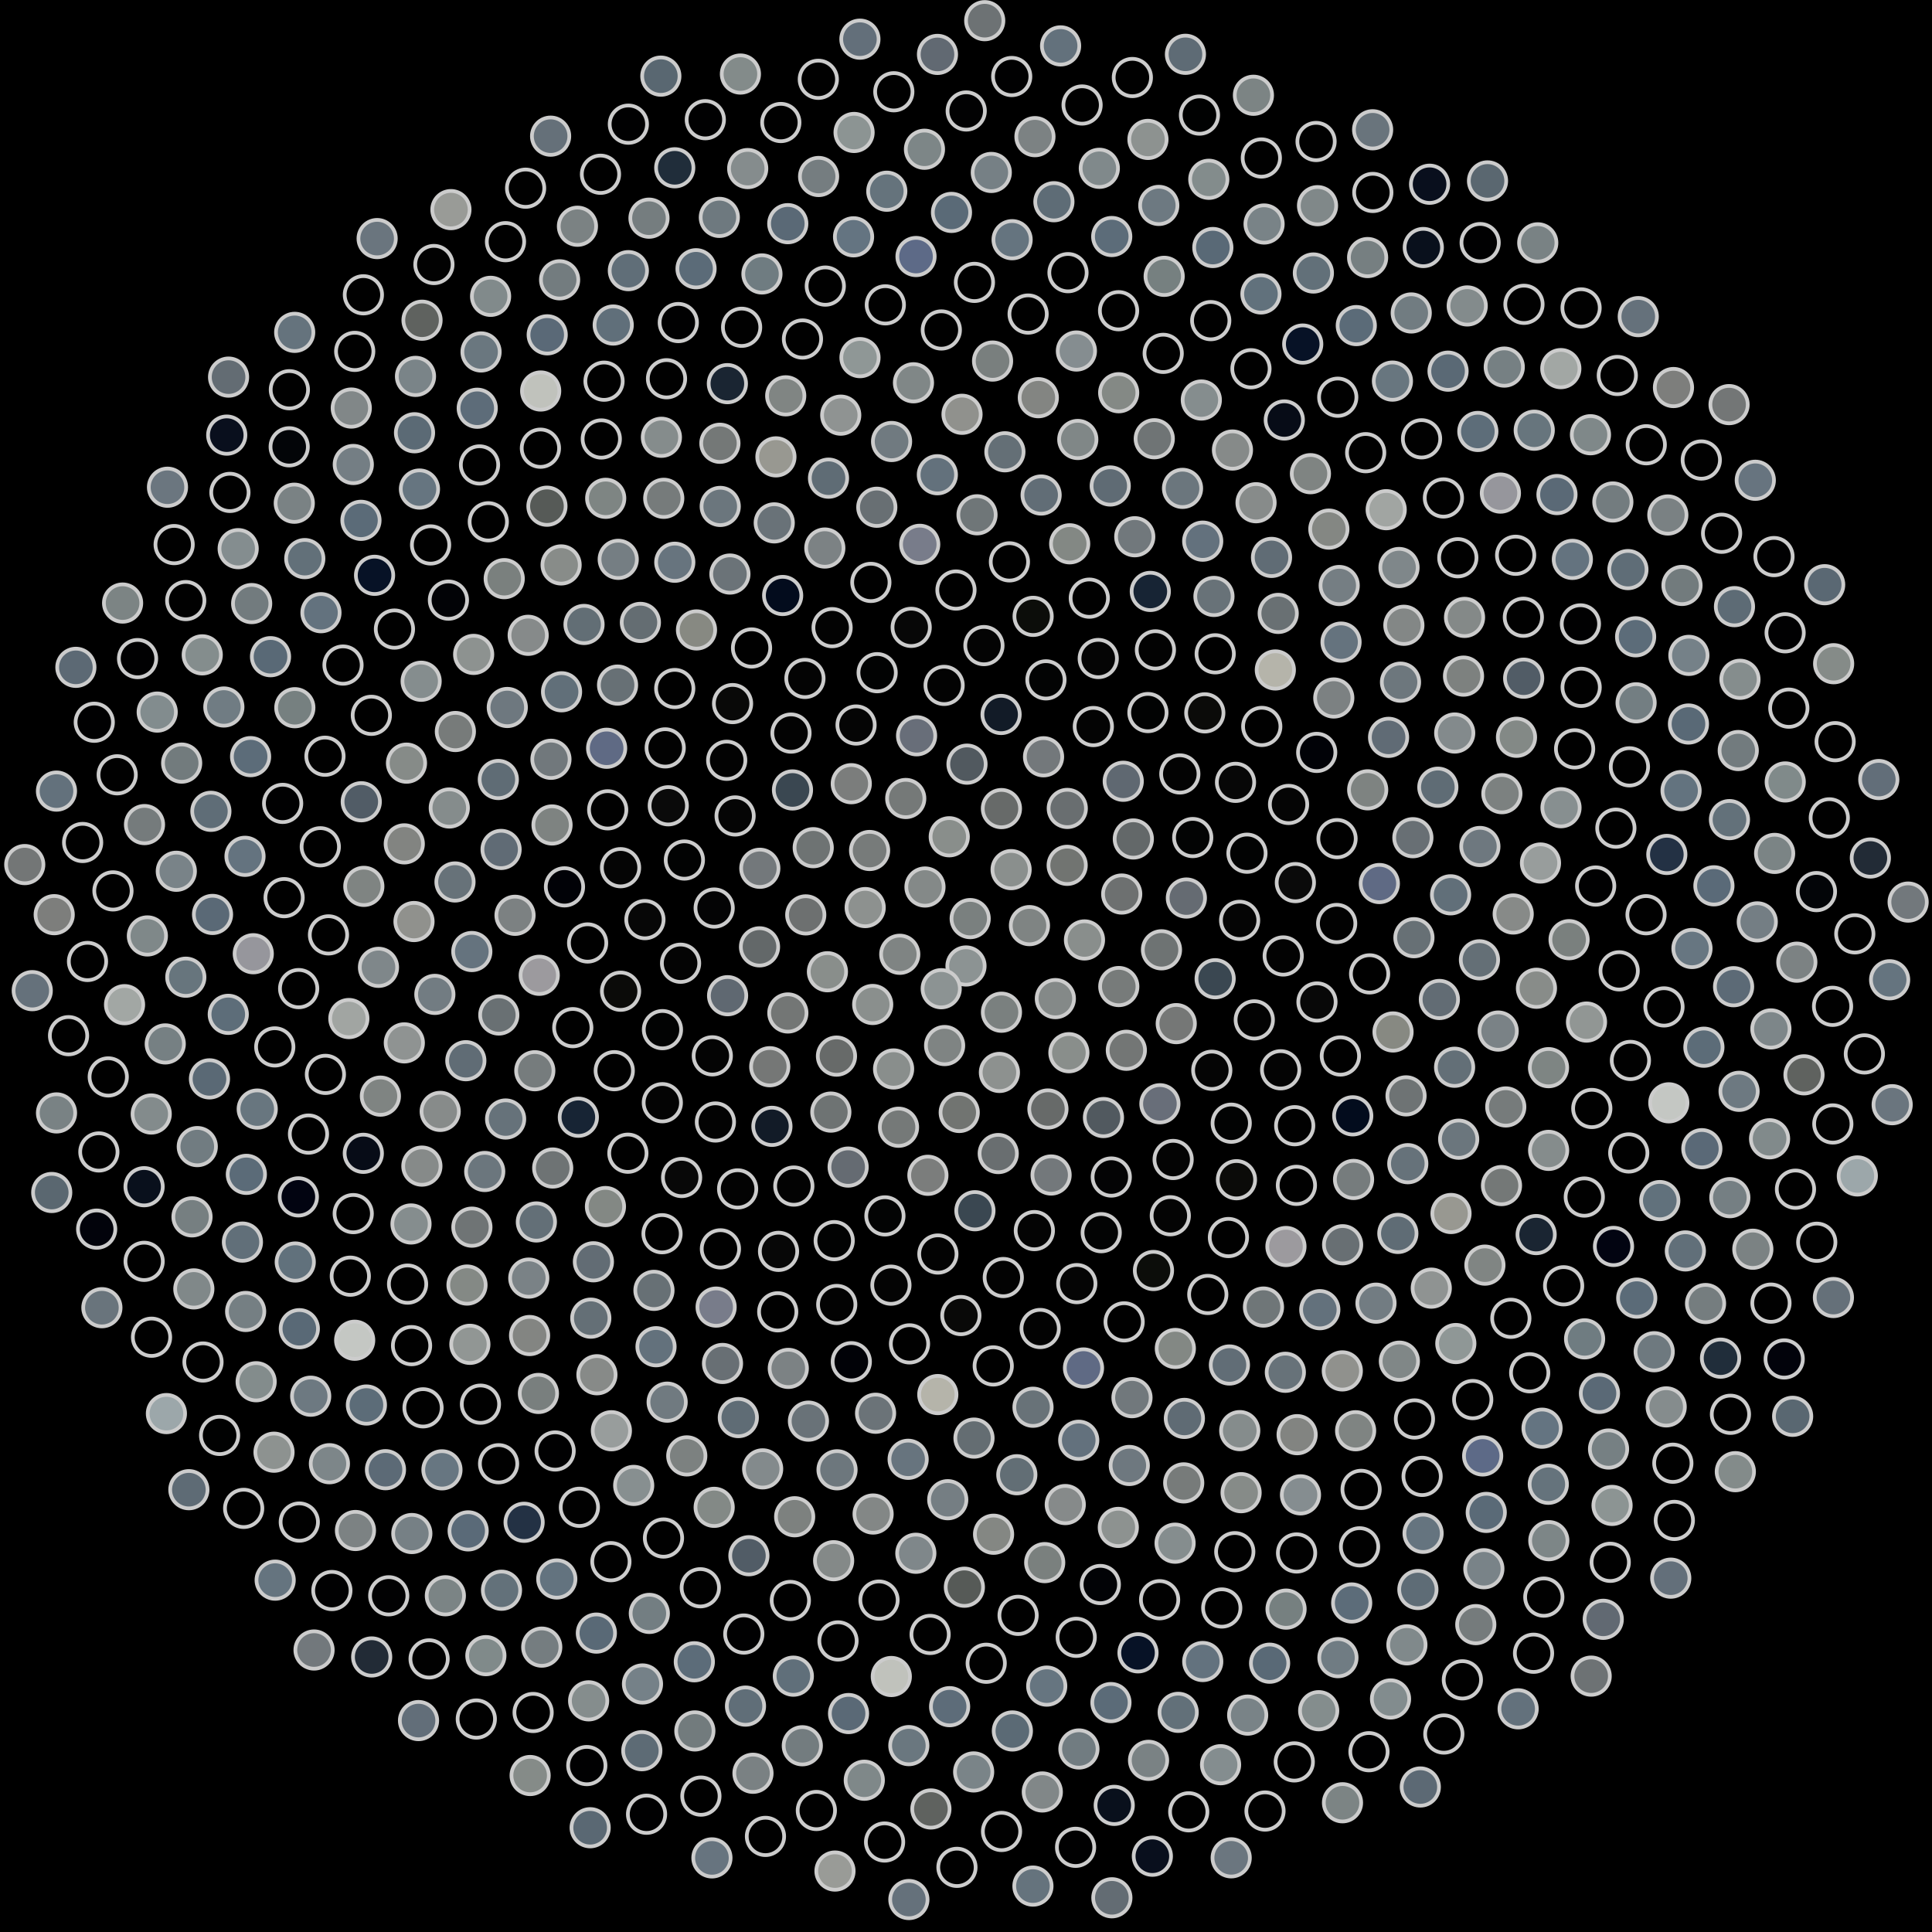 <svg xmlns="http://www.w3.org/2000/svg" width="516.885" height="516.885"><rect width="100%" height="100%" fill="black"/><circle cx="258.44" cy="258.44" r="5" fill="rgb(140,147,147)" stroke="#ccc" stroke-width="1"/><circle cx="251.81" cy="264.52" r="5" fill="rgb(140,147,147)" stroke="#ccc" stroke-width="1"/><circle cx="259.56" cy="245.76" r="5" fill="rgb(122,128,127)" stroke="#ccc" stroke-width="1"/><circle cx="267.93" cy="270.81" r="5" fill="rgb(122,128,127)" stroke="#ccc" stroke-width="1"/><circle cx="240.72" cy="255.31" r="5" fill="rgb(127,132,131)" stroke="#ccc" stroke-width="1"/><circle cx="275.42" cy="247.64" r="5" fill="rgb(127,132,131)" stroke="#ccc" stroke-width="1"/><circle cx="252.72" cy="279.73" r="5" fill="rgb(127,132,131)" stroke="#ccc" stroke-width="1"/><circle cx="247.47" cy="237.31" r="5" fill="rgb(132,137,136)" stroke="#ccc" stroke-width="1"/><circle cx="282.35" cy="267.17" r="5" fill="rgb(132,137,136)" stroke="#ccc" stroke-width="1"/><circle cx="233.48" cy="268.74" r="5" fill="rgb(138,143,141)" stroke="#ccc" stroke-width="1"/><circle cx="270.51" cy="232.66" r="5" fill="rgb(138,143,141)" stroke="#ccc" stroke-width="1"/><circle cx="267.38" cy="286.92" r="5" fill="rgb(141,145,143)" stroke="#ccc" stroke-width="1"/><circle cx="231.47" cy="242.81" r="5" fill="rgb(141,145,143)" stroke="#ccc" stroke-width="1"/><circle cx="290.14" cy="251.47" r="5" fill="rgb(137,142,140)" stroke="#ccc" stroke-width="1"/><circle cx="239.07" cy="285.99" r="5" fill="rgb(137,142,140)" stroke="#ccc" stroke-width="1"/><circle cx="253.96" cy="223.87" r="5" fill="rgb(137,142,139)" stroke="#ccc" stroke-width="1"/><circle cx="285.97" cy="281.64" r="5" fill="rgb(137,142,139)" stroke="#ccc" stroke-width="1"/><circle cx="221.37" cy="259.98" r="5" fill="rgb(137,142,139)" stroke="#ccc" stroke-width="1"/><circle cx="285.51" cy="231.51" r="5" fill="rgb(113,116,113)" stroke="#ccc" stroke-width="1"/><circle cx="256.63" cy="297.63" r="5" fill="rgb(113,116,113)" stroke="#ccc" stroke-width="1"/><circle cx="232.65" cy="227.54" r="5" fill="rgb(119,123,122)" stroke="#ccc" stroke-width="1"/><circle cx="299.32" cy="263.94" r="5" fill="rgb(119,123,122)" stroke="#ccc" stroke-width="1"/><circle cx="223.79" cy="282.55" r="5" fill="rgb(103,106,105)" stroke="#ccc" stroke-width="1"/><circle cx="267.92" cy="216.33" r="5" fill="rgb(103,106,105)" stroke="#ccc" stroke-width="1"/><circle cx="280.36" cy="296.70" r="5" fill="rgb(103,106,105)" stroke="#ccc" stroke-width="1"/><circle cx="215.57" cy="244.77" r="5" fill="rgb(109,112,112)" stroke="#ccc" stroke-width="1"/><circle cx="300.10" cy="239.19" r="5" fill="rgb(109,112,112)" stroke="#ccc" stroke-width="1"/><circle cx="240.39" cy="301.58" r="5" fill="rgb(117,121,120)" stroke="#ccc" stroke-width="1"/><circle cx="242.32" cy="213.63" r="5" fill="rgb(117,121,120)" stroke="#ccc" stroke-width="1"/><circle cx="301.34" cy="280.99" r="5" fill="rgb(115,118,117)" stroke="#ccc" stroke-width="1"/><circle cx="210.78" cy="271.01" r="5" fill="rgb(115,118,117)" stroke="#ccc" stroke-width="1"/><circle cx="285.54" cy="216.29" r="5" fill="rgb(105,110,112)" stroke="#ccc" stroke-width="1"/><circle cx="267.07" cy="308.62" r="5" fill="rgb(105,110,112)" stroke="#ccc" stroke-width="1"/><circle cx="217.57" cy="226.79" r="5" fill="rgb(110,115,115)" stroke="#ccc" stroke-width="1"/><circle cx="310.74" cy="254.11" r="5" fill="rgb(110,115,115)" stroke="#ccc" stroke-width="1"/><circle cx="222.28" cy="297.53" r="5" fill="rgb(110,115,115)" stroke="#ccc" stroke-width="1"/><circle cx="258.71" cy="204.44" r="5" fill="rgb(81,89,95)" stroke="#ccc" stroke-width="1"/><circle cx="295.22" cy="298.99" r="5" fill="rgb(81,89,95)" stroke="#ccc" stroke-width="1"/><circle cx="203.20" cy="253.32" r="5" fill="rgb(99,104,105)" stroke="#ccc" stroke-width="1"/><circle cx="303.21" cy="224.46" r="5" fill="rgb(99,104,105)" stroke="#ccc" stroke-width="1"/><circle cx="248.25" cy="314.44" r="5" fill="rgb(123,125,124)" stroke="#ccc" stroke-width="1"/><circle cx="227.75" cy="209.67" r="5" fill="rgb(123,125,124)" stroke="#ccc" stroke-width="1"/><circle cx="314.69" cy="273.86" r="5" fill="rgb(117,119,118)" stroke="#ccc" stroke-width="1"/><circle cx="205.94" cy="285.39" r="5" fill="rgb(117,119,118)" stroke="#ccc" stroke-width="1"/><circle cx="279.19" cy="202.47" r="5" fill="rgb(115,120,123)" stroke="#ccc" stroke-width="1"/><circle cx="281.21" cy="314.36" r="5" fill="rgb(115,120,123)" stroke="#ccc" stroke-width="1"/><circle cx="203.28" cy="232.30" r="5" fill="rgb(115,120,123)" stroke="#ccc" stroke-width="1"/><circle cx="317.40" cy="240.26" r="5" fill="rgb(101,107,114)" stroke="#ccc" stroke-width="1"/><circle cx="226.91" cy="312.24" r="5" fill="rgb(101,107,114)" stroke="#ccc" stroke-width="1"/><circle cx="245.22" cy="196.85" r="5" fill="rgb(104,110,121)" stroke="#ccc" stroke-width="1"/><circle cx="310.32" cy="295.30" r="5" fill="rgb(104,110,121)" stroke="#ccc" stroke-width="1"/><circle cx="194.66" cy="266.39" r="5" fill="rgb(95,104,113)" stroke="#ccc" stroke-width="1"/><circle cx="300.51" cy="209.02" r="5" fill="rgb(95,104,113)" stroke="#ccc" stroke-width="1"/><circle cx="260.83" cy="323.92" r="5" fill="rgb(58,71,81)" stroke="#ccc" stroke-width="1"/><circle cx="212.02" cy="211.34" r="5" fill="rgb(58,71,81)" stroke="#ccc" stroke-width="1"/><circle cx="325.10" cy="261.85" r="5" fill="rgb(58,71,81)" stroke="#ccc" stroke-width="1"/><circle cx="206.52" cy="301.34" r="5" fill="rgb(18,27,39)" stroke="#ccc" stroke-width="1"/><circle cx="267.83" cy="191.15" r="5" fill="rgb(18,27,39)" stroke="#ccc" stroke-width="1"/><circle cx="297.31" cy="314.90" r="5" fill="rgb(4,4,5)" stroke="#ccc" stroke-width="1"/><circle cx="191.07" cy="242.94" r="5" fill="rgb(4,4,5)" stroke="#ccc" stroke-width="1"/><circle cx="319.10" cy="224.08" r="5" fill="rgb(3,4,4)" stroke="#ccc" stroke-width="1"/><circle cx="236.75" cy="325.30" r="5" fill="rgb(3,4,4)" stroke="#ccc" stroke-width="1"/><circle cx="229.03" cy="193.97" r="5" fill="rgb(5,5,5)" stroke="#ccc" stroke-width="1"/><circle cx="324.20" cy="286.34" r="5" fill="rgb(5,5,5)" stroke="#ccc" stroke-width="1"/><circle cx="190.57" cy="282.48" r="5" fill="rgb(4,4,4)" stroke="#ccc" stroke-width="1"/><circle cx="292.51" cy="194.38" r="5" fill="rgb(4,4,4)" stroke="#ccc" stroke-width="1"/><circle cx="276.73" cy="329.23" r="5" fill="rgb(4,4,4)" stroke="#ccc" stroke-width="1"/><circle cx="196.67" cy="218.30" r="5" fill="rgb(5,5,5)" stroke="#ccc" stroke-width="1"/><circle cx="331.65" cy="246.23" r="5" fill="rgb(5,5,5)" stroke="#ccc" stroke-width="1"/><circle cx="212.38" cy="317.32" r="5" fill="rgb(3,3,3)" stroke="#ccc" stroke-width="1"/><circle cx="252.59" cy="183.37" r="5" fill="rgb(3,3,3)" stroke="#ccc" stroke-width="1"/><circle cx="313.86" cy="310.21" r="5" fill="rgb(4,4,4)" stroke="#ccc" stroke-width="1"/><circle cx="182.08" cy="257.70" r="5" fill="rgb(4,4,4)" stroke="#ccc" stroke-width="1"/><circle cx="315.65" cy="207.06" r="5" fill="rgb(3,3,3)" stroke="#ccc" stroke-width="1"/><circle cx="250.92" cy="335.50" r="5" fill="rgb(3,3,3)" stroke="#ccc" stroke-width="1"/><circle cx="211.62" cy="196.13" r="5" fill="rgb(3,3,3)" stroke="#ccc" stroke-width="1"/><circle cx="335.57" cy="272.86" r="5" fill="rgb(3,3,3)" stroke="#ccc" stroke-width="1"/><circle cx="191.40" cy="300.18" r="5" fill="rgb(3,3,3)" stroke="#ccc" stroke-width="1"/><circle cx="279.83" cy="181.89" r="5" fill="rgb(3,4,4)" stroke="#ccc" stroke-width="1"/><circle cx="294.62" cy="329.79" r="5" fill="rgb(3,4,4)" stroke="#ccc" stroke-width="1"/><circle cx="183.10" cy="230.09" r="5" fill="rgb(2,3,3)" stroke="#ccc" stroke-width="1"/><circle cx="333.61" cy="228.27" r="5" fill="rgb(2,3,3)" stroke="#ccc" stroke-width="1"/><circle cx="223.18" cy="331.92" r="5" fill="rgb(2,3,3)" stroke="#ccc" stroke-width="1"/><circle cx="234.67" cy="179.97" r="5" fill="rgb(2,3,3)" stroke="#ccc" stroke-width="1"/><circle cx="329.40" cy="300.50" r="5" fill="rgb(2,3,3)" stroke="#ccc" stroke-width="1"/><circle cx="177.23" cy="275.47" r="5" fill="rgb(2,3,3)" stroke="#ccc" stroke-width="1"/><circle cx="307.11" cy="190.64" r="5" fill="rgb(2,3,3)" stroke="#ccc" stroke-width="1"/><circle cx="268.42" cy="341.79" r="5" fill="rgb(3,3,3)" stroke="#ccc" stroke-width="1"/><circle cx="194.42" cy="203.41" r="5" fill="rgb(3,3,3)" stroke="#ccc" stroke-width="1"/><circle cx="343.31" cy="255.76" r="5" fill="rgb(3,3,3)" stroke="#ccc" stroke-width="1"/><circle cx="197.34" cy="318.08" r="5" fill="rgb(3,3,3)" stroke="#ccc" stroke-width="1"/><circle cx="263.24" cy="172.72" r="5" fill="rgb(4,4,4)" stroke="#ccc" stroke-width="1"/><circle cx="313.10" cy="325.26" r="5" fill="rgb(4,4,4)" stroke="#ccc" stroke-width="1"/><circle cx="172.54" cy="246.03" r="5" fill="rgb(7,7,7)" stroke="#ccc" stroke-width="1"/><circle cx="330.55" cy="209.31" r="5" fill="rgb(7,7,7)" stroke="#ccc" stroke-width="1"/><circle cx="238.36" cy="343.83" r="5" fill="rgb(4,4,4)" stroke="#ccc" stroke-width="1"/><circle cx="215.35" cy="181.51" r="5" fill="rgb(4,4,4)" stroke="#ccc" stroke-width="1"/><circle cx="342.62" cy="286.21" r="5" fill="rgb(4,4,4)" stroke="#ccc" stroke-width="1"/><circle cx="177.20" cy="295.02" r="5" fill="rgb(4,4,4)" stroke="#ccc" stroke-width="1"/><circle cx="293.82" cy="176.18" r="5" fill="rgb(5,5,5)" stroke="#ccc" stroke-width="1"/><circle cx="288.08" cy="343.42" r="5" fill="rgb(5,5,5)" stroke="#ccc" stroke-width="1"/><circle cx="178.79" cy="215.58" r="5" fill="rgb(10,10,10)" stroke="#ccc" stroke-width="1"/><circle cx="346.56" cy="236.13" r="5" fill="rgb(10,10,10)" stroke="#ccc" stroke-width="1"/><circle cx="208.29" cy="334.79" r="5" fill="rgb(7,7,7)" stroke="#ccc" stroke-width="1"/><circle cx="243.78" cy="167.84" r="5" fill="rgb(7,7,7)" stroke="#ccc" stroke-width="1"/><circle cx="330.80" cy="315.62" r="5" fill="rgb(11,11,9)" stroke="#ccc" stroke-width="1"/><circle cx="166.03" cy="265.19" r="5" fill="rgb(11,11,9)" stroke="#ccc" stroke-width="1"/><circle cx="322.33" cy="190.72" r="5" fill="rgb(11,11,9)" stroke="#ccc" stroke-width="1"/><circle cx="257.07" cy="351.96" r="5" fill="rgb(9,9,8)" stroke="#ccc" stroke-width="1"/><circle cx="195.99" cy="188.24" r="5" fill="rgb(9,9,8)" stroke="#ccc" stroke-width="1"/><circle cx="352.34" cy="268.07" r="5" fill="rgb(8,8,8)" stroke="#ccc" stroke-width="1"/><circle cx="182.36" cy="315.03" r="5" fill="rgb(8,8,8)" stroke="#ccc" stroke-width="1"/><circle cx="276.40" cy="164.90" r="5" fill="rgb(12,13,10)" stroke="#ccc" stroke-width="1"/><circle cx="308.60" cy="339.91" r="5" fill="rgb(12,13,10)" stroke="#ccc" stroke-width="1"/><circle cx="166.02" cy="232.14" r="5" fill="rgb(5,5,5)" stroke="#ccc" stroke-width="1"/><circle cx="344.74" cy="215.22" r="5" fill="rgb(5,5,5)" stroke="#ccc" stroke-width="1"/><circle cx="223.86" cy="349.00" r="5" fill="rgb(3,3,3)" stroke="#ccc" stroke-width="1"/><circle cx="222.62" cy="167.92" r="5" fill="rgb(3,3,3)" stroke="#ccc" stroke-width="1"/><circle cx="346.38" cy="301.17" r="5" fill="rgb(1,1,1)" stroke="#ccc" stroke-width="1"/><circle cx="164.34" cy="286.45" r="5" fill="rgb(1,1,1)" stroke="#ccc" stroke-width="1"/><circle cx="309.12" cy="173.87" r="5" fill="rgb(3,3,3)" stroke="#ccc" stroke-width="1"/><circle cx="278.28" cy="355.43" r="5" fill="rgb(3,3,3)" stroke="#ccc" stroke-width="1"/><circle cx="177.97" cy="200.09" r="5" fill="rgb(2,2,2)" stroke="#ccc" stroke-width="1"/><circle cx="357.61" cy="247.07" r="5" fill="rgb(2,2,2)" stroke="#ccc" stroke-width="1"/><circle cx="192.74" cy="334.12" r="5" fill="rgb(1,1,1)" stroke="#ccc" stroke-width="1"/><circle cx="255.76" cy="157.86" r="5" fill="rgb(1,1,1)" stroke="#ccc" stroke-width="1"/><circle cx="328.65" cy="331.09" r="5" fill="rgb(1,1,1)" stroke="#ccc" stroke-width="1"/><circle cx="157.21" cy="252.28" r="5" fill="rgb(1,1,1)" stroke="#ccc" stroke-width="1"/><circle cx="337.57" cy="194.35" r="5" fill="rgb(1,1,1)" stroke="#ccc" stroke-width="1"/><circle cx="243.33" cy="359.54" r="5" fill="rgb(1,1,1)" stroke="#ccc" stroke-width="1"/><circle cx="201.07" cy="173.36" r="5" fill="rgb(1,1,1)" stroke="#ccc" stroke-width="1"/><circle cx="358.60" cy="282.52" r="5" fill="rgb(1,1,1)" stroke="#ccc" stroke-width="1"/><circle cx="167.98" cy="308.53" r="5" fill="rgb(1,1,1)" stroke="#ccc" stroke-width="1"/><circle cx="291.43" cy="160.03" r="5" fill="rgb(1,1,1)" stroke="#ccc" stroke-width="1"/><circle cx="300.75" cy="353.65" r="5" fill="rgb(1,1,1)" stroke="#ccc" stroke-width="1"/><circle cx="162.58" cy="216.66" r="5" fill="rgb(1,1,1)" stroke="#ccc" stroke-width="1"/><circle cx="357.71" cy="224.37" r="5" fill="rgb(1,1,1)" stroke="#ccc" stroke-width="1"/><circle cx="208.07" cy="350.96" r="5" fill="rgb(1,1,1)" stroke="#ccc" stroke-width="1"/><circle cx="232.99" cy="155.82" r="5" fill="rgb(1,1,1)" stroke="#ccc" stroke-width="1"/><circle cx="346.84" cy="317.13" r="5" fill="rgb(1,1,1)" stroke="#ccc" stroke-width="1"/><circle cx="153.24" cy="274.94" r="5" fill="rgb(1,1,1)" stroke="#ccc" stroke-width="1"/><circle cx="325.11" cy="174.92" r="5" fill="rgb(1,1,1)" stroke="#ccc" stroke-width="1"/><circle cx="265.73" cy="365.44" r="5" fill="rgb(1,1,1)" stroke="#ccc" stroke-width="1"/><circle cx="180.52" cy="184.21" r="5" fill="rgb(1,1,1)" stroke="#ccc" stroke-width="1"/><circle cx="366.42" cy="260.55" r="5" fill="rgb(1,1,1)" stroke="#ccc" stroke-width="1"/><circle cx="177.12" cy="330.07" r="5" fill="rgb(1,1,1)" stroke="#ccc" stroke-width="1"/><circle cx="270.06" cy="150.32" r="5" fill="rgb(1,1,1)" stroke="#ccc" stroke-width="1"/><circle cx="323.13" cy="346.32" r="5" fill="rgb(1,1,1)" stroke="#ccc" stroke-width="1"/><circle cx="151.02" cy="237.27" r="5" fill="rgb(1,2,7)" stroke="#ccc" stroke-width="1"/><circle cx="352.27" cy="201.30" r="5" fill="rgb(1,2,7)" stroke="#ccc" stroke-width="1"/><circle cx="227.76" cy="364.31" r="5" fill="rgb(1,2,7)" stroke="#ccc" stroke-width="1"/><circle cx="209.39" cy="159.32" r="5" fill="rgb(3,12,29)" stroke="#ccc" stroke-width="1"/><circle cx="361.91" cy="298.53" r="5" fill="rgb(3,12,29)" stroke="#ccc" stroke-width="1"/><circle cx="154.73" cy="298.90" r="5" fill="rgb(23,36,52)" stroke="#ccc" stroke-width="1"/><circle cx="307.75" cy="158.23" r="5" fill="rgb(23,36,52)" stroke="#ccc" stroke-width="1"/><circle cx="289.88" cy="365.99" r="5" fill="rgb(95,106,132)" stroke="#ccc" stroke-width="1"/><circle cx="162.30" cy="200.19" r="5" fill="rgb(95,106,132)" stroke="#ccc" stroke-width="1"/><circle cx="369.03" cy="236.38" r="5" fill="rgb(95,106,132)" stroke="#ccc" stroke-width="1"/><circle cx="191.59" cy="349.70" r="5" fill="rgb(120,124,138)" stroke="#ccc" stroke-width="1"/><circle cx="246.06" cy="145.63" r="5" fill="rgb(120,124,138)" stroke="#ccc" stroke-width="1"/><circle cx="344.04" cy="333.49" r="5" fill="rgb(156,154,158)" stroke="#ccc" stroke-width="1"/><circle cx="144.27" cy="260.93" r="5" fill="rgb(156,154,158)" stroke="#ccc" stroke-width="1"/><circle cx="341.20" cy="179.24" r="5" fill="rgb(181,180,170)" stroke="#ccc" stroke-width="1"/><circle cx="250.90" cy="373.10" r="5" fill="rgb(181,180,170)" stroke="#ccc" stroke-width="1"/><circle cx="186.34" cy="168.53" r="5" fill="rgb(135,137,130)" stroke="#ccc" stroke-width="1"/><circle cx="372.69" cy="276.09" r="5" fill="rgb(135,137,130)" stroke="#ccc" stroke-width="1"/><circle cx="161.98" cy="322.80" r="5" fill="rgb(131,136,132)" stroke="#ccc" stroke-width="1"/><circle cx="286.18" cy="145.49" r="5" fill="rgb(131,136,132)" stroke="#ccc" stroke-width="1"/><circle cx="314.45" cy="360.77" r="5" fill="rgb(131,136,132)" stroke="#ccc" stroke-width="1"/><circle cx="147.69" cy="220.71" r="5" fill="rgb(126,131,129)" stroke="#ccc" stroke-width="1"/><circle cx="365.91" cy="211.31" r="5" fill="rgb(126,131,129)" stroke="#ccc" stroke-width="1"/><circle cx="210.90" cy="366.10" r="5" fill="rgb(124,130,132)" stroke="#ccc" stroke-width="1"/><circle cx="220.67" cy="146.62" r="5" fill="rgb(124,130,132)" stroke="#ccc" stroke-width="1"/><circle cx="362.13" cy="315.55" r="5" fill="rgb(118,124,125)" stroke="#ccc" stroke-width="1"/><circle cx="143.08" cy="286.46" r="5" fill="rgb(118,124,125)" stroke="#ccc" stroke-width="1"/><circle cx="324.78" cy="159.57" r="5" fill="rgb(104,114,120)" stroke="#ccc" stroke-width="1"/><circle cx="276.37" cy="376.49" r="5" fill="rgb(104,114,120)" stroke="#ccc" stroke-width="1"/><circle cx="165.22" cy="183.29" r="5" fill="rgb(103,112,117)" stroke="#ccc" stroke-width="1"/><circle cx="378.28" cy="250.87" r="5" fill="rgb(103,112,117)" stroke="#ccc" stroke-width="1"/><circle cx="174.96" cy="345.22" r="5" fill="rgb(103,112,117)" stroke="#ccc" stroke-width="1"/><circle cx="261.39" cy="137.73" r="5" fill="rgb(111,118,120)" stroke="#ccc" stroke-width="1"/><circle cx="338.03" cy="349.69" r="5" fill="rgb(111,118,120)" stroke="#ccc" stroke-width="1"/><circle cx="137.79" cy="244.88" r="5" fill="rgb(124,129,130)" stroke="#ccc" stroke-width="1"/><circle cx="356.84" cy="186.74" r="5" fill="rgb(124,129,130)" stroke="#ccc" stroke-width="1"/><circle cx="234.25" cy="378.10" r="5" fill="rgb(107,115,120)" stroke="#ccc" stroke-width="1"/><circle cx="195.28" cy="153.58" r="5" fill="rgb(107,115,120)" stroke="#ccc" stroke-width="1"/><circle cx="376.17" cy="293.19" r="5" fill="rgb(110,115,116)" stroke="#ccc" stroke-width="1"/><circle cx="147.87" cy="312.49" r="5" fill="rgb(110,115,116)" stroke="#ccc" stroke-width="1"/><circle cx="303.59" cy="143.60" r="5" fill="rgb(113,120,124)" stroke="#ccc" stroke-width="1"/><circle cx="302.85" cy="373.93" r="5" fill="rgb(113,120,124)" stroke="#ccc" stroke-width="1"/><circle cx="147.40" cy="203.14" r="5" fill="rgb(113,120,124)" stroke="#ccc" stroke-width="1"/><circle cx="378.00" cy="224.12" r="5" fill="rgb(104,111,116)" stroke="#ccc" stroke-width="1"/><circle cx="193.30" cy="364.78" r="5" fill="rgb(104,111,116)" stroke="#ccc" stroke-width="1"/><circle cx="234.58" cy="135.71" r="5" fill="rgb(104,111,115)" stroke="#ccc" stroke-width="1"/><circle cx="359.20" cy="333.02" r="5" fill="rgb(104,111,115)" stroke="#ccc" stroke-width="1"/><circle cx="133.45" cy="271.55" r="5" fill="rgb(105,112,115)" stroke="#ccc" stroke-width="1"/><circle cx="341.97" cy="164.11" r="5" fill="rgb(105,112,115)" stroke="#ccc" stroke-width="1"/><circle cx="260.58" cy="384.75" r="5" fill="rgb(100,109,114)" stroke="#ccc" stroke-width="1"/><circle cx="171.33" cy="166.52" r="5" fill="rgb(100,109,114)" stroke="#ccc" stroke-width="1"/><circle cx="385.09" cy="267.40" r="5" fill="rgb(98,108,116)" stroke="#ccc" stroke-width="1"/><circle cx="158.76" cy="337.58" r="5" fill="rgb(98,108,116)" stroke="#ccc" stroke-width="1"/><circle cx="278.54" cy="132.44" r="5" fill="rgb(97,109,118)" stroke="#ccc" stroke-width="1"/><circle cx="328.92" cy="365.19" r="5" fill="rgb(97,109,118)" stroke="#ccc" stroke-width="1"/><circle cx="134.06" cy="227.26" r="5" fill="rgb(96,107,117)" stroke="#ccc" stroke-width="1"/><circle cx="371.50" cy="197.27" r="5" fill="rgb(96,107,117)" stroke="#ccc" stroke-width="1"/><circle cx="216.29" cy="380.21" r="5" fill="rgb(105,114,120)" stroke="#ccc" stroke-width="1"/><circle cx="207.14" cy="139.89" r="5" fill="rgb(105,114,120)" stroke="#ccc" stroke-width="1"/><circle cx="376.64" cy="311.33" r="5" fill="rgb(102,114,122)" stroke="#ccc" stroke-width="1"/><circle cx="135.27" cy="299.38" r="5" fill="rgb(102,114,122)" stroke="#ccc" stroke-width="1"/><circle cx="321.77" cy="144.78" r="5" fill="rgb(99,113,125)" stroke="#ccc" stroke-width="1"/><circle cx="288.60" cy="385.33" r="5" fill="rgb(99,113,125)" stroke="#ccc" stroke-width="1"/><circle cx="150.24" cy="185.08" r="5" fill="rgb(97,111,121)" stroke="#ccc" stroke-width="1"/><circle cx="388.09" cy="239.40" r="5" fill="rgb(97,111,121)" stroke="#ccc" stroke-width="1"/><circle cx="175.51" cy="360.30" r="5" fill="rgb(99,113,124)" stroke="#ccc" stroke-width="1"/><circle cx="250.78" cy="127.01" r="5" fill="rgb(99,113,124)" stroke="#ccc" stroke-width="1"/><circle cx="353.10" cy="350.39" r="5" fill="rgb(99,113,124)" stroke="#ccc" stroke-width="1"/><circle cx="126.23" cy="254.57" r="5" fill="rgb(101,115,126)" stroke="#ccc" stroke-width="1"/><circle cx="358.78" cy="171.79" r="5" fill="rgb(101,115,126)" stroke="#ccc" stroke-width="1"/><circle cx="242.96" cy="390.42" r="5" fill="rgb(103,116,126)" stroke="#ccc" stroke-width="1"/><circle cx="180.53" cy="150.42" r="5" fill="rgb(103,116,126)" stroke="#ccc" stroke-width="1"/><circle cx="389.16" cy="285.53" r="5" fill="rgb(99,111,119)" stroke="#ccc" stroke-width="1"/><circle cx="143.50" cy="326.92" r="5" fill="rgb(99,111,119)" stroke="#ccc" stroke-width="1"/><circle cx="297.03" cy="130.02" r="5" fill="rgb(95,107,116)" stroke="#ccc" stroke-width="1"/><circle cx="316.87" cy="379.48" r="5" fill="rgb(95,107,116)" stroke="#ccc" stroke-width="1"/><circle cx="133.32" cy="208.55" r="5" fill="rgb(95,108,117)" stroke="#ccc" stroke-width="1"/><circle cx="384.68" cy="210.61" r="5" fill="rgb(95,108,117)" stroke="#ccc" stroke-width="1"/><circle cx="197.53" cy="379.26" r="5" fill="rgb(95,108,117)" stroke="#ccc" stroke-width="1"/><circle cx="221.66" cy="127.93" r="5" fill="rgb(95,108,117)" stroke="#ccc" stroke-width="1"/><circle cx="373.98" cy="329.99" r="5" fill="rgb(95,108,117)" stroke="#ccc" stroke-width="1"/><circle cx="124.63" cy="283.78" r="5" fill="rgb(96,108,117)" stroke="#ccc" stroke-width="1"/><circle cx="340.18" cy="149.13" r="5" fill="rgb(96,108,117)" stroke="#ccc" stroke-width="1"/><circle cx="272.04" cy="394.55" r="5" fill="rgb(98,110,117)" stroke="#ccc" stroke-width="1"/><circle cx="156.25" cy="167.07" r="5" fill="rgb(98,110,117)" stroke="#ccc" stroke-width="1"/><circle cx="395.81" cy="256.79" r="5" fill="rgb(100,111,118)" stroke="#ccc" stroke-width="1"/><circle cx="158.06" cy="352.66" r="5" fill="rgb(100,111,118)" stroke="#ccc" stroke-width="1"/><circle cx="268.85" cy="120.87" r="5" fill="rgb(100,111,118)" stroke="#ccc" stroke-width="1"/><circle cx="343.88" cy="367.14" r="5" fill="rgb(103,114,121)" stroke="#ccc" stroke-width="1"/><circle cx="121.73" cy="235.96" r="5" fill="rgb(103,114,121)" stroke="#ccc" stroke-width="1"/><circle cx="374.69" cy="182.51" r="5" fill="rgb(109,119,125)" stroke="#ccc" stroke-width="1"/><circle cx="223.94" cy="393.23" r="5" fill="rgb(109,119,125)" stroke="#ccc" stroke-width="1"/><circle cx="192.69" cy="135.49" r="5" fill="rgb(107,118,125)" stroke="#ccc" stroke-width="1"/><circle cx="390.25" cy="304.78" r="5" fill="rgb(107,118,125)" stroke="#ccc" stroke-width="1"/><circle cx="129.68" cy="313.42" r="5" fill="rgb(107,118,125)" stroke="#ccc" stroke-width="1"/><circle cx="316.37" cy="130.66" r="5" fill="rgb(107,118,125)" stroke="#ccc" stroke-width="1"/><circle cx="302.13" cy="392.07" r="5" fill="rgb(110,120,127)" stroke="#ccc" stroke-width="1"/><circle cx="135.72" cy="189.28" r="5" fill="rgb(110,120,127)" stroke="#ccc" stroke-width="1"/><circle cx="395.93" cy="226.47" r="5" fill="rgb(110,120,127)" stroke="#ccc" stroke-width="1"/><circle cx="178.49" cy="375.13" r="5" fill="rgb(112,122,128)" stroke="#ccc" stroke-width="1"/><circle cx="238.53" cy="118.12" r="5" fill="rgb(112,122,128)" stroke="#ccc" stroke-width="1"/><circle cx="368.13" cy="348.65" r="5" fill="rgb(114,124,130)" stroke="#ccc" stroke-width="1"/><circle cx="116.34" cy="266.04" r="5" fill="rgb(114,124,130)" stroke="#ccc" stroke-width="1"/><circle cx="358.29" cy="156.65" r="5" fill="rgb(117,126,131)" stroke="#ccc" stroke-width="1"/><circle cx="253.56" cy="401.23" r="5" fill="rgb(117,126,131)" stroke="#ccc" stroke-width="1"/><circle cx="165.40" cy="149.65" r="5" fill="rgb(117,126,131)" stroke="#ccc" stroke-width="1"/><circle cx="400.82" cy="275.85" r="5" fill="rgb(122,130,134)" stroke="#ccc" stroke-width="1"/><circle cx="141.47" cy="341.94" r="5" fill="rgb(122,130,134)" stroke="#ccc" stroke-width="1"/><circle cx="288.35" cy="117.58" r="5" fill="rgb(128,135,135)" stroke="#ccc" stroke-width="1"/><circle cx="331.68" cy="382.75" r="5" fill="rgb(133,140,140)" stroke="#ccc" stroke-width="1"/><circle cx="120.20" cy="216.17" r="5" fill="rgb(133,140,140)" stroke="#ccc" stroke-width="1"/><circle cx="389.19" cy="196.11" r="5" fill="rgb(131,138,140)" stroke="#ccc" stroke-width="1"/><circle cx="204.04" cy="392.98" r="5" fill="rgb(131,138,140)" stroke="#ccc" stroke-width="1"/><circle cx="207.59" cy="122.23" r="5" fill="rgb(152,152,145)" stroke="#ccc" stroke-width="1"/><circle cx="388.20" cy="324.66" r="5" fill="rgb(152,152,145)" stroke="#ccc" stroke-width="1"/><circle cx="117.77" cy="297.34" r="5" fill="rgb(135,139,138)" stroke="#ccc" stroke-width="1"/><circle cx="336.04" cy="134.50" r="5" fill="rgb(135,139,138)" stroke="#ccc" stroke-width="1"/><circle cx="285.00" cy="402.53" r="5" fill="rgb(134,138,138)" stroke="#ccc" stroke-width="1"/><circle cx="141.31" cy="169.97" r="5" fill="rgb(134,138,138)" stroke="#ccc" stroke-width="1"/><circle cx="404.84" cy="244.53" r="5" fill="rgb(135,138,136)" stroke="#ccc" stroke-width="1"/><circle cx="159.70" cy="367.80" r="5" fill="rgb(135,138,136)" stroke="#ccc" stroke-width="1"/><circle cx="257.38" cy="110.84" r="5" fill="rgb(144,145,141)" stroke="#ccc" stroke-width="1"/><circle cx="359.12" cy="366.77" r="5" fill="rgb(144,145,141)" stroke="#ccc" stroke-width="1"/><circle cx="110.76" cy="246.55" r="5" fill="rgb(144,145,141)" stroke="#ccc" stroke-width="1"/><circle cx="375.59" cy="167.29" r="5" fill="rgb(131,135,134)" stroke="#ccc" stroke-width="1"/><circle cx="233.59" cy="405.06" r="5" fill="rgb(131,135,134)" stroke="#ccc" stroke-width="1"/><circle cx="177.58" cy="133.32" r="5" fill="rgb(118,123,123)" stroke="#ccc" stroke-width="1"/><circle cx="402.85" cy="296.15" r="5" fill="rgb(118,123,123)" stroke="#ccc" stroke-width="1"/><circle cx="126.25" cy="328.31" r="5" fill="rgb(111,116,117)" stroke="#ccc" stroke-width="1"/><circle cx="308.81" cy="117.38" r="5" fill="rgb(111,116,117)" stroke="#ccc" stroke-width="1"/><circle cx="316.69" cy="396.73" r="5" fill="rgb(119,123,122)" stroke="#ccc" stroke-width="1"/><circle cx="121.83" cy="195.71" r="5" fill="rgb(119,123,122)" stroke="#ccc" stroke-width="1"/><circle cx="401.81" cy="212.34" r="5" fill="rgb(124,129,128)" stroke="#ccc" stroke-width="1"/><circle cx="183.74" cy="389.51" r="5" fill="rgb(124,129,128)" stroke="#ccc" stroke-width="1"/><circle cx="224.93" cy="111.07" r="5" fill="rgb(143,147,146)" stroke="#ccc" stroke-width="1"/><circle cx="382.92" cy="344.63" r="5" fill="rgb(143,147,146)" stroke="#ccc" stroke-width="1"/><circle cx="108.17" cy="279.01" r="5" fill="rgb(143,147,146)" stroke="#ccc" stroke-width="1"/><circle cx="355.52" cy="141.56" r="5" fill="rgb(132,135,131)" stroke="#ccc" stroke-width="1"/><circle cx="265.82" cy="410.47" r="5" fill="rgb(132,135,131)" stroke="#ccc" stroke-width="1"/><circle cx="150.12" cy="151.14" r="5" fill="rgb(136,140,137)" stroke="#ccc" stroke-width="1"/><circle cx="411.06" cy="264.40" r="5" fill="rgb(136,140,137)" stroke="#ccc" stroke-width="1"/><circle cx="141.68" cy="357.31" r="5" fill="rgb(131,133,130)" stroke="#ccc" stroke-width="1"/><circle cx="277.79" cy="106.40" r="5" fill="rgb(131,133,130)" stroke="#ccc" stroke-width="1"/><circle cx="347.03" cy="383.83" r="5" fill="rgb(130,132,129)" stroke="#ccc" stroke-width="1"/><circle cx="108.16" cy="225.77" r="5" fill="rgb(130,132,129)" stroke="#ccc" stroke-width="1"/><circle cx="391.55" cy="180.89" r="5" fill="rgb(125,129,127)" stroke="#ccc" stroke-width="1"/><circle cx="212.60" cy="405.79" r="5" fill="rgb(125,129,127)" stroke="#ccc" stroke-width="1"/><circle cx="192.60" cy="118.59" r="5" fill="rgb(116,120,119)" stroke="#ccc" stroke-width="1"/><circle cx="401.71" cy="317.19" r="5" fill="rgb(116,120,119)" stroke="#ccc" stroke-width="1"/><circle cx="112.87" cy="311.98" r="5" fill="rgb(134,138,137)" stroke="#ccc" stroke-width="1"/><circle cx="329.73" cy="120.40" r="5" fill="rgb(134,138,137)" stroke="#ccc" stroke-width="1"/><circle cx="299.19" cy="408.64" r="5" fill="rgb(141,146,144)" stroke="#ccc" stroke-width="1"/><circle cx="126.72" cy="175.08" r="5" fill="rgb(141,146,144)" stroke="#ccc" stroke-width="1"/><circle cx="412.14" cy="230.89" r="5" fill="rgb(152,157,156)" stroke="#ccc" stroke-width="1"/><circle cx="163.57" cy="382.78" r="5" fill="rgb(152,157,156)" stroke="#ccc" stroke-width="1"/><circle cx="244.39" cy="102.41" r="5" fill="rgb(128,135,135)" stroke="#ccc" stroke-width="1"/><circle cx="374.39" cy="364.17" r="5" fill="rgb(128,135,135)" stroke="#ccc" stroke-width="1"/><circle cx="101.26" cy="258.80" r="5" fill="rgb(127,135,138)" stroke="#ccc" stroke-width="1"/><circle cx="374.29" cy="151.83" r="5" fill="rgb(127,135,138)" stroke="#ccc" stroke-width="1"/><circle cx="245.02" cy="415.56" r="5" fill="rgb(127,135,138)" stroke="#ccc" stroke-width="1"/><circle cx="162.05" cy="133.32" r="5" fill="rgb(126,133,131)" stroke="#ccc" stroke-width="1"/><circle cx="414.29" cy="285.64" r="5" fill="rgb(126,133,131)" stroke="#ccc" stroke-width="1"/><circle cx="124.94" cy="343.80" r="5" fill="rgb(132,137,133)" stroke="#ccc" stroke-width="1"/><circle cx="299.29" cy="105.07" r="5" fill="rgb(132,137,133)" stroke="#ccc" stroke-width="1"/><circle cx="332.04" cy="399.35" r="5" fill="rgb(134,139,136)" stroke="#ccc" stroke-width="1"/><circle cx="108.75" cy="204.17" r="5" fill="rgb(134,139,136)" stroke="#ccc" stroke-width="1"/><circle cx="405.72" cy="197.25" r="5" fill="rgb(131,137,134)" stroke="#ccc" stroke-width="1"/><circle cx="191.07" cy="403.27" r="5" fill="rgb(131,137,134)" stroke="#ccc" stroke-width="1"/><circle cx="210.21" cy="105.90" r="5" fill="rgb(128,133,131)" stroke="#ccc" stroke-width="1"/><circle cx="397.27" cy="338.47" r="5" fill="rgb(128,133,131)" stroke="#ccc" stroke-width="1"/><circle cx="101.77" cy="293.26" r="5" fill="rgb(127,132,130)" stroke="#ccc" stroke-width="1"/><circle cx="350.59" cy="126.73" r="5" fill="rgb(127,132,130)" stroke="#ccc" stroke-width="1"/><circle cx="279.50" cy="418.06" r="5" fill="rgb(122,128,126)" stroke="#ccc" stroke-width="1"/><circle cx="134.90" cy="154.81" r="5" fill="rgb(122,128,126)" stroke="#ccc" stroke-width="1"/><circle cx="419.79" cy="251.40" r="5" fill="rgb(122,128,126)" stroke="#ccc" stroke-width="1"/><circle cx="144.05" cy="372.80" r="5" fill="rgb(121,127,126)" stroke="#ccc" stroke-width="1"/><circle cx="265.55" cy="96.60" r="5" fill="rgb(121,127,126)" stroke="#ccc" stroke-width="1"/><circle cx="362.68" cy="382.78" r="5" fill="rgb(127,132,130)" stroke="#ccc" stroke-width="1"/><circle cx="97.34" cy="237.14" r="5" fill="rgb(127,132,130)" stroke="#ccc" stroke-width="1"/><circle cx="391.82" cy="165.18" r="5" fill="rgb(132,137,136)" stroke="#ccc" stroke-width="1"/><circle cx="223.03" cy="417.55" r="5" fill="rgb(132,137,136)" stroke="#ccc" stroke-width="1"/><circle cx="176.95" cy="116.99" r="5" fill="rgb(133,140,140)" stroke="#ccc" stroke-width="1"/><circle cx="414.32" cy="307.77" r="5" fill="rgb(133,140,140)" stroke="#ccc" stroke-width="1"/><circle cx="109.96" cy="327.46" r="5" fill="rgb(133,141,142)" stroke="#ccc" stroke-width="1"/><circle cx="321.40" cy="107.02" r="5" fill="rgb(133,141,142)" stroke="#ccc" stroke-width="1"/><circle cx="314.38" cy="412.86" r="5" fill="rgb(133,141,142)" stroke="#ccc" stroke-width="1"/><circle cx="112.67" cy="182.26" r="5" fill="rgb(133,141,142)" stroke="#ccc" stroke-width="1"/><circle cx="417.63" cy="216.09" r="5" fill="rgb(135,143,144)" stroke="#ccc" stroke-width="1"/><circle cx="169.54" cy="397.41" r="5" fill="rgb(135,143,144)" stroke="#ccc" stroke-width="1"/><circle cx="230.08" cy="95.68" r="5" fill="rgb(143,151,150)" stroke="#ccc" stroke-width="1"/><circle cx="389.49" cy="359.45" r="5" fill="rgb(143,151,150)" stroke="#ccc" stroke-width="1"/><circle cx="93.33" cy="272.50" r="5" fill="rgb(161,165,162)" stroke="#ccc" stroke-width="1"/><circle cx="370.86" cy="136.36" r="5" fill="rgb(161,165,162)" stroke="#ccc" stroke-width="1"/><circle cx="258.01" cy="424.64" r="5" fill="rgb(86,90,87)" stroke="#ccc" stroke-width="1"/><circle cx="146.33" cy="135.43" r="5" fill="rgb(86,90,87)" stroke="#ccc" stroke-width="1"/><circle cx="424.45" cy="273.44" r="5" fill="rgb(145,150,148)" stroke="#ccc" stroke-width="1"/><circle cx="125.71" cy="359.66" r="5" fill="rgb(145,150,148)" stroke="#ccc" stroke-width="1"/><circle cx="287.98" cy="93.91" r="5" fill="rgb(133,141,144)" stroke="#ccc" stroke-width="1"/><circle cx="347.93" cy="399.93" r="5" fill="rgb(133,141,144)" stroke="#ccc" stroke-width="1"/><circle cx="96.65" cy="214.50" r="5" fill="rgb(81,92,102)" stroke="#ccc" stroke-width="1"/><circle cx="407.64" cy="181.44" r="5" fill="rgb(81,92,102)" stroke="#ccc" stroke-width="1"/><circle cx="200.36" cy="416.22" r="5" fill="rgb(81,92,102)" stroke="#ccc" stroke-width="1"/><circle cx="194.60" cy="102.64" r="5" fill="rgb(26,37,50)" stroke="#ccc" stroke-width="1"/><circle cx="410.98" cy="330.30" r="5" fill="rgb(26,37,50)" stroke="#ccc" stroke-width="1"/><circle cx="97.20" cy="308.56" r="5" fill="rgb(7,12,23)" stroke="#ccc" stroke-width="1"/><circle cx="343.60" cy="112.36" r="5" fill="rgb(7,12,23)" stroke="#ccc" stroke-width="1"/><circle cx="294.38" cy="423.92" r="5" fill="rgb(2,3,6)" stroke="#ccc" stroke-width="1"/><circle cx="119.97" cy="160.56" r="5" fill="rgb(2,3,6)" stroke="#ccc" stroke-width="1"/><circle cx="426.90" cy="237.05" r="5" fill="rgb(1,1,2)" stroke="#ccc" stroke-width="1"/><circle cx="148.52" cy="388.19" r="5" fill="rgb(1,1,2)" stroke="#ccc" stroke-width="1"/><circle cx="251.84" cy="88.28" r="5" fill="rgb(1,1,1)" stroke="#ccc" stroke-width="1"/><circle cx="378.42" cy="379.63" r="5" fill="rgb(1,1,1)" stroke="#ccc" stroke-width="1"/><circle cx="87.88" cy="250.12" r="5" fill="rgb(1,1,1)" stroke="#ccc" stroke-width="1"/><circle cx="390.02" cy="149.22" r="5" fill="rgb(1,1,1)" stroke="#ccc" stroke-width="1"/><circle cx="235.17" cy="428.09" r="5" fill="rgb(1,1,1)" stroke="#ccc" stroke-width="1"/><circle cx="160.87" cy="117.44" r="5" fill="rgb(1,1,1)" stroke="#ccc" stroke-width="1"/><circle cx="425.87" cy="296.56" r="5" fill="rgb(1,1,1)" stroke="#ccc" stroke-width="1"/><circle cx="109.04" cy="343.55" r="5" fill="rgb(1,1,1)" stroke="#ccc" stroke-width="1"/><circle cx="311.20" cy="94.54" r="5" fill="rgb(1,1,1)" stroke="#ccc" stroke-width="1"/><circle cx="330.35" cy="415.14" r="5" fill="rgb(1,1,1)" stroke="#ccc" stroke-width="1"/><circle cx="99.35" cy="191.38" r="5" fill="rgb(1,1,1)" stroke="#ccc" stroke-width="1"/><circle cx="421.27" cy="200.35" r="5" fill="rgb(1,1,1)" stroke="#ccc" stroke-width="1"/><circle cx="177.51" cy="411.48" r="5" fill="rgb(1,1,1)" stroke="#ccc" stroke-width="1"/><circle cx="214.69" cy="90.70" r="5" fill="rgb(1,1,1)" stroke="#ccc" stroke-width="1"/><circle cx="404.21" cy="352.70" r="5" fill="rgb(1,1,1)" stroke="#ccc" stroke-width="1"/><circle cx="87.06" cy="287.44" r="5" fill="rgb(1,1,1)" stroke="#ccc" stroke-width="1"/><circle cx="365.37" cy="121.11" r="5" fill="rgb(1,1,1)" stroke="#ccc" stroke-width="1"/><circle cx="272.38" cy="432.17" r="5" fill="rgb(1,1,1)" stroke="#ccc" stroke-width="1"/><circle cx="130.64" cy="139.60" r="5" fill="rgb(1,1,1)" stroke="#ccc" stroke-width="1"/><circle cx="433.19" cy="259.74" r="5" fill="rgb(1,1,1)" stroke="#ccc" stroke-width="1"/><circle cx="128.54" cy="375.67" r="5" fill="rgb(1,1,1)" stroke="#ccc" stroke-width="1"/><circle cx="275.06" cy="84.02" r="5" fill="rgb(1,1,1)" stroke="#ccc" stroke-width="1"/><circle cx="364.15" cy="398.47" r="5" fill="rgb(1,1,1)" stroke="#ccc" stroke-width="1"/><circle cx="85.69" cy="226.55" r="5" fill="rgb(1,1,1)" stroke="#ccc" stroke-width="1"/><circle cx="407.56" cy="165.14" r="5" fill="rgb(1,1,1)" stroke="#ccc" stroke-width="1"/><circle cx="211.45" cy="428.19" r="5" fill="rgb(1,1,1)" stroke="#ccc" stroke-width="1"/><circle cx="178.32" cy="101.33" r="5" fill="rgb(1,1,1)" stroke="#ccc" stroke-width="1"/><circle cx="423.86" cy="320.26" r="5" fill="rgb(1,1,1)" stroke="#ccc" stroke-width="1"/><circle cx="94.50" cy="324.69" r="5" fill="rgb(1,1,1)" stroke="#ccc" stroke-width="1"/><circle cx="334.68" cy="98.65" r="5" fill="rgb(1,1,1)" stroke="#ccc" stroke-width="1"/><circle cx="310.24" cy="427.99" r="5" fill="rgb(1,1,1)" stroke="#ccc" stroke-width="1"/><circle cx="105.53" cy="168.30" r="5" fill="rgb(1,1,1)" stroke="#ccc" stroke-width="1"/><circle cx="432.31" cy="221.57" r="5" fill="rgb(1,1,1)" stroke="#ccc" stroke-width="1"/><circle cx="155.01" cy="403.26" r="5" fill="rgb(1,1,1)" stroke="#ccc" stroke-width="1"/><circle cx="236.86" cy="81.56" r="5" fill="rgb(1,1,1)" stroke="#ccc" stroke-width="1"/><circle cx="394.01" cy="374.44" r="5" fill="rgb(1,1,1)" stroke="#ccc" stroke-width="1"/><circle cx="79.90" cy="264.49" r="5" fill="rgb(1,1,1)" stroke="#ccc" stroke-width="1"/><circle cx="386.17" cy="133.22" r="5" fill="rgb(1,1,1)" stroke="#ccc" stroke-width="1"/><circle cx="248.84" cy="437.28" r="5" fill="rgb(1,1,1)" stroke="#ccc" stroke-width="1"/><circle cx="144.58" cy="119.91" r="5" fill="rgb(1,1,1)" stroke="#ccc" stroke-width="1"/><circle cx="436.20" cy="283.71" r="5" fill="rgb(1,1,1)" stroke="#ccc" stroke-width="1"/><circle cx="110.11" cy="360.01" r="5" fill="rgb(1,1,1)" stroke="#ccc" stroke-width="1"/><circle cx="299.26" cy="83.13" r="5" fill="rgb(1,1,1)" stroke="#ccc" stroke-width="1"/><circle cx="346.88" cy="415.48" r="5" fill="rgb(1,1,1)" stroke="#ccc" stroke-width="1"/><circle cx="86.94" cy="202.32" r="5" fill="rgb(1,1,1)" stroke="#ccc" stroke-width="1"/><circle cx="423.02" cy="183.89" r="5" fill="rgb(1,1,1)" stroke="#ccc" stroke-width="1"/><circle cx="187.36" cy="424.79" r="5" fill="rgb(1,1,1)" stroke="#ccc" stroke-width="1"/><circle cx="198.41" cy="87.56" r="5" fill="rgb(1,1,1)" stroke="#ccc" stroke-width="1"/><circle cx="418.33" cy="344.00" r="5" fill="rgb(1,1,1)" stroke="#ccc" stroke-width="1"/><circle cx="82.53" cy="303.41" r="5" fill="rgb(1,1,1)" stroke="#ccc" stroke-width="1"/><circle cx="357.90" cy="106.27" r="5" fill="rgb(1,1,1)" stroke="#ccc" stroke-width="1"/><circle cx="287.93" cy="438.05" r="5" fill="rgb(1,1,1)" stroke="#ccc" stroke-width="1"/><circle cx="115.20" cy="145.79" r="5" fill="rgb(1,1,1)" stroke="#ccc" stroke-width="1"/><circle cx="440.38" cy="244.73" r="5" fill="rgb(1,1,1)" stroke="#ccc" stroke-width="1"/><circle cx="133.39" cy="391.61" r="5" fill="rgb(1,1,1)" stroke="#ccc" stroke-width="1"/><circle cx="260.70" cy="75.55" r="5" fill="rgb(1,1,1)" stroke="#ccc" stroke-width="1"/><circle cx="380.47" cy="394.99" r="5" fill="rgb(1,1,1)" stroke="#ccc" stroke-width="1"/><circle cx="76.01" cy="240.16" r="5" fill="rgb(1,1,1)" stroke="#ccc" stroke-width="1"/><circle cx="405.49" cy="148.56" r="5" fill="rgb(1,1,1)" stroke="#ccc" stroke-width="1"/><circle cx="224.20" cy="439.01" r="5" fill="rgb(1,1,1)" stroke="#ccc" stroke-width="1"/><circle cx="161.60" cy="101.98" r="5" fill="rgb(1,1,1)" stroke="#ccc" stroke-width="1"/><circle cx="435.75" cy="308.46" r="5" fill="rgb(1,1,1)" stroke="#ccc" stroke-width="1"/><circle cx="93.72" cy="341.43" r="5" fill="rgb(1,1,1)" stroke="#ccc" stroke-width="1"/><circle cx="323.92" cy="85.78" r="5" fill="rgb(1,1,1)" stroke="#ccc" stroke-width="1"/><circle cx="326.87" cy="430.20" r="5" fill="rgb(1,1,1)" stroke="#ccc" stroke-width="1"/><circle cx="91.77" cy="177.93" r="5" fill="rgb(1,1,1)" stroke="#ccc" stroke-width="1"/><circle cx="435.94" cy="205.16" r="5" fill="rgb(1,1,1)" stroke="#ccc" stroke-width="1"/><circle cx="163.44" cy="417.81" r="5" fill="rgb(1,1,1)" stroke="#ccc" stroke-width="1"/><circle cx="220.80" cy="76.54" r="5" fill="rgb(1,1,1)" stroke="#ccc" stroke-width="1"/><circle cx="409.25" cy="367.27" r="5" fill="rgb(1,1,1)" stroke="#ccc" stroke-width="1"/><circle cx="73.51" cy="280.09" r="5" fill="rgb(1,1,1)" stroke="#ccc" stroke-width="1"/><circle cx="380.32" cy="117.40" r="5" fill="rgb(1,1,1)" stroke="#ccc" stroke-width="1"/><circle cx="263.85" cy="444.99" r="5" fill="rgb(1,1,1)" stroke="#ccc" stroke-width="1"/><circle cx="128.29" cy="124.39" r="5" fill="rgb(1,1,1)" stroke="#ccc" stroke-width="1"/><circle cx="445.18" cy="269.39" r="5" fill="rgb(1,1,1)" stroke="#ccc" stroke-width="1"/><circle cx="113.18" cy="376.65" r="5" fill="rgb(1,1,1)" stroke="#ccc" stroke-width="1"/><circle cx="285.73" cy="72.95" r="5" fill="rgb(1,1,1)" stroke="#ccc" stroke-width="1"/><circle cx="363.74" cy="413.84" r="5" fill="rgb(1,1,1)" stroke="#ccc" stroke-width="1"/><circle cx="75.62" cy="214.94" r="5" fill="rgb(1,1,2)" stroke="#ccc" stroke-width="1"/><circle cx="422.82" cy="166.92" r="5" fill="rgb(1,1,2)" stroke="#ccc" stroke-width="1"/><circle cx="198.99" cy="437.17" r="5" fill="rgb(1,1,2)" stroke="#ccc" stroke-width="1"/><circle cx="181.47" cy="86.30" r="5" fill="rgb(1,1,2)" stroke="#ccc" stroke-width="1"/><circle cx="431.68" cy="333.47" r="5" fill="rgb(2,4,17)" stroke="#ccc" stroke-width="1"/><circle cx="79.82" cy="320.21" r="5" fill="rgb(2,4,17)" stroke="#ccc" stroke-width="1"/><circle cx="348.53" cy="92.05" r="5" fill="rgb(7,18,38)" stroke="#ccc" stroke-width="1"/><circle cx="304.46" cy="442.20" r="5" fill="rgb(7,18,38)" stroke="#ccc" stroke-width="1"/><circle cx="100.21" cy="153.92" r="5" fill="rgb(7,18,38)" stroke="#ccc" stroke-width="1"/><circle cx="445.94" cy="228.60" r="5" fill="rgb(35,49,68)" stroke="#ccc" stroke-width="1"/><circle cx="140.22" cy="407.27" r="5" fill="rgb(35,49,68)" stroke="#ccc" stroke-width="1"/><circle cx="245.07" cy="68.63" r="5" fill="rgb(93,106,135)" stroke="#ccc" stroke-width="1"/><circle cx="396.67" cy="389.52" r="5" fill="rgb(93,106,135)" stroke="#ccc" stroke-width="1"/><circle cx="67.76" cy="255.16" r="5" fill="rgb(150,150,156)" stroke="#ccc" stroke-width="1"/><circle cx="401.42" cy="131.92" r="5" fill="rgb(150,150,156)" stroke="#ccc" stroke-width="1"/><circle cx="238.46" cy="448.53" r="5" fill="rgb(192,194,188)" stroke="#ccc" stroke-width="1"/><circle cx="144.65" cy="104.61" r="5" fill="rgb(192,194,188)" stroke="#ccc" stroke-width="1"/><circle cx="446.47" cy="295.05" r="5" fill="rgb(196,199,195)" stroke="#ccc" stroke-width="1"/><circle cx="94.89" cy="358.57" r="5" fill="rgb(196,199,195)" stroke="#ccc" stroke-width="1"/><circle cx="311.46" cy="73.93" r="5" fill="rgb(118,128,128)" stroke="#ccc" stroke-width="1"/><circle cx="344.07" cy="430.50" r="5" fill="rgb(118,128,128)" stroke="#ccc" stroke-width="1"/><circle cx="78.88" cy="189.34" r="5" fill="rgb(118,128,128)" stroke="#ccc" stroke-width="1"/><circle cx="437.72" cy="188.03" r="5" fill="rgb(115,126,130)" stroke="#ccc" stroke-width="1"/><circle cx="173.72" cy="431.65" r="5" fill="rgb(115,126,130)" stroke="#ccc" stroke-width="1"/><circle cx="203.85" cy="73.29" r="5" fill="rgb(111,124,129)" stroke="#ccc" stroke-width="1"/><circle cx="423.94" cy="358.20" r="5" fill="rgb(111,124,129)" stroke="#ccc" stroke-width="1"/><circle cx="68.82" cy="296.72" r="5" fill="rgb(104,118,127)" stroke="#ccc" stroke-width="1"/><circle cx="372.53" cy="101.96" r="5" fill="rgb(104,118,127)" stroke="#ccc" stroke-width="1"/><circle cx="280.04" cy="451.10" r="5" fill="rgb(102,117,128)" stroke="#ccc" stroke-width="1"/><circle cx="112.22" cy="130.84" r="5" fill="rgb(102,117,128)" stroke="#ccc" stroke-width="1"/><circle cx="452.67" cy="253.76" r="5" fill="rgb(103,118,129)" stroke="#ccc" stroke-width="1"/><circle cx="118.24" cy="393.24" r="5" fill="rgb(103,118,129)" stroke="#ccc" stroke-width="1"/><circle cx="270.78" cy="64.13" r="5" fill="rgb(101,116,127)" stroke="#ccc" stroke-width="1"/><circle cx="380.73" cy="410.22" r="5" fill="rgb(101,116,127)" stroke="#ccc" stroke-width="1"/><circle cx="65.55" cy="229.10" r="5" fill="rgb(100,115,127)" stroke="#ccc" stroke-width="1"/><circle cx="420.67" cy="149.66" r="5" fill="rgb(100,115,127)" stroke="#ccc" stroke-width="1"/><circle cx="212.25" cy="448.44" r="5" fill="rgb(96,111,122)" stroke="#ccc" stroke-width="1"/><circle cx="164.06" cy="86.96" r="5" fill="rgb(96,111,122)" stroke="#ccc" stroke-width="1"/><circle cx="444.06" cy="321.20" r="5" fill="rgb(97,113,124)" stroke="#ccc" stroke-width="1"/><circle cx="78.99" cy="337.64" r="5" fill="rgb(97,113,124)" stroke="#ccc" stroke-width="1"/><circle cx="337.35" cy="78.64" r="5" fill="rgb(97,113,124)" stroke="#ccc" stroke-width="1"/><circle cx="321.78" cy="444.52" r="5" fill="rgb(99,114,126)" stroke="#ccc" stroke-width="1"/><circle cx="85.87" cy="163.92" r="5" fill="rgb(99,114,126)" stroke="#ccc" stroke-width="1"/><circle cx="449.75" cy="211.52" r="5" fill="rgb(99,115,127)" stroke="#ccc" stroke-width="1"/><circle cx="148.96" cy="422.44" r="5" fill="rgb(99,115,127)" stroke="#ccc" stroke-width="1"/><circle cx="228.36" cy="63.36" r="5" fill="rgb(100,116,129)" stroke="#ccc" stroke-width="1"/><circle cx="412.56" cy="382.10" r="5" fill="rgb(100,116,129)" stroke="#ccc" stroke-width="1"/><circle cx="61.07" cy="271.38" r="5" fill="rgb(93,109,121)" stroke="#ccc" stroke-width="1"/><circle cx="395.38" cy="115.43" r="5" fill="rgb(93,109,121)" stroke="#ccc" stroke-width="1"/><circle cx="254.06" cy="456.60" r="5" fill="rgb(93,108,121)" stroke="#ccc" stroke-width="1"/><circle cx="127.68" cy="109.22" r="5" fill="rgb(93,108,121)" stroke="#ccc" stroke-width="1"/><circle cx="455.86" cy="280.17" r="5" fill="rgb(92,108,120)" stroke="#ccc" stroke-width="1"/><circle cx="98.03" cy="375.90" r="5" fill="rgb(92,108,120)" stroke="#ccc" stroke-width="1"/><circle cx="297.43" cy="63.28" r="5" fill="rgb(92,108,121)" stroke="#ccc" stroke-width="1"/><circle cx="361.63" cy="428.86" r="5" fill="rgb(92,108,121)" stroke="#ccc" stroke-width="1"/><circle cx="67.04" cy="202.43" r="5" fill="rgb(92,108,121)" stroke="#ccc" stroke-width="1"/><circle cx="437.59" cy="170.37" r="5" fill="rgb(92,108,121)" stroke="#ccc" stroke-width="1"/><circle cx="185.76" cy="444.59" r="5" fill="rgb(92,108,121)" stroke="#ccc" stroke-width="1"/><circle cx="186.22" cy="71.90" r="5" fill="rgb(91,107,120)" stroke="#ccc" stroke-width="1"/><circle cx="437.89" cy="347.30" r="5" fill="rgb(91,107,120)" stroke="#ccc" stroke-width="1"/><circle cx="65.91" cy="314.19" r="5" fill="rgb(91,107,120)" stroke="#ccc" stroke-width="1"/><circle cx="362.86" cy="87.11" r="5" fill="rgb(91,107,120)" stroke="#ccc" stroke-width="1"/><circle cx="297.22" cy="455.51" r="5" fill="rgb(91,107,120)" stroke="#ccc" stroke-width="1"/><circle cx="96.57" cy="139.21" r="5" fill="rgb(91,107,120)" stroke="#ccc" stroke-width="1"/><circle cx="458.54" cy="236.99" r="5" fill="rgb(90,106,120)" stroke="#ccc" stroke-width="1"/><circle cx="125.25" cy="409.57" r="5" fill="rgb(90,106,120)" stroke="#ccc" stroke-width="1"/><circle cx="254.56" cy="56.83" r="5" fill="rgb(90,106,119)" stroke="#ccc" stroke-width="1"/><circle cx="397.63" cy="404.63" r="5" fill="rgb(90,106,119)" stroke="#ccc" stroke-width="1"/><circle cx="56.86" cy="244.65" r="5" fill="rgb(90,105,118)" stroke="#ccc" stroke-width="1"/><circle cx="416.55" cy="132.32" r="5" fill="rgb(90,105,118)" stroke="#ccc" stroke-width="1"/><circle cx="227.02" cy="458.44" r="5" fill="rgb(90,105,118)" stroke="#ccc" stroke-width="1"/><circle cx="146.40" cy="89.58" r="5" fill="rgb(90,105,119)" stroke="#ccc" stroke-width="1"/><circle cx="455.31" cy="307.32" r="5" fill="rgb(90,105,119)" stroke="#ccc" stroke-width="1"/><circle cx="80.08" cy="355.48" r="5" fill="rgb(89,105,118)" stroke="#ccc" stroke-width="1"/><circle cx="324.48" cy="66.22" r="5" fill="rgb(89,105,118)" stroke="#ccc" stroke-width="1"/><circle cx="339.67" cy="444.97" r="5" fill="rgb(89,105,118)" stroke="#ccc" stroke-width="1"/><circle cx="72.37" cy="175.69" r="5" fill="rgb(89,105,118)" stroke="#ccc" stroke-width="1"/><circle cx="451.73" cy="193.70" r="5" fill="rgb(89,105,118)" stroke="#ccc" stroke-width="1"/><circle cx="159.55" cy="436.92" r="5" fill="rgb(89,105,118)" stroke="#ccc" stroke-width="1"/><circle cx="210.76" cy="59.84" r="5" fill="rgb(90,105,118)" stroke="#ccc" stroke-width="1"/><circle cx="427.92" cy="372.78" r="5" fill="rgb(90,105,118)" stroke="#ccc" stroke-width="1"/><circle cx="56.04" cy="288.64" r="5" fill="rgb(90,105,117)" stroke="#ccc" stroke-width="1"/><circle cx="387.41" cy="99.30" r="5" fill="rgb(90,105,117)" stroke="#ccc" stroke-width="1"/><circle cx="270.85" cy="463.10" r="5" fill="rgb(91,106,117)" stroke="#ccc" stroke-width="1"/><circle cx="110.90" cy="115.78" r="5" fill="rgb(91,106,117)" stroke="#ccc" stroke-width="1"/><circle cx="463.80" cy="263.98" r="5" fill="rgb(92,106,118)" stroke="#ccc" stroke-width="1"/><circle cx="103.13" cy="393.20" r="5" fill="rgb(92,106,118)" stroke="#ccc" stroke-width="1"/><circle cx="281.96" cy="53.97" r="5" fill="rgb(94,108,118)" stroke="#ccc" stroke-width="1"/><circle cx="379.34" cy="425.26" r="5" fill="rgb(94,108,118)" stroke="#ccc" stroke-width="1"/><circle cx="56.42" cy="217.06" r="5" fill="rgb(95,109,119)" stroke="#ccc" stroke-width="1"/><circle cx="435.53" cy="152.39" r="5" fill="rgb(95,109,119)" stroke="#ccc" stroke-width="1"/><circle cx="199.45" cy="456.45" r="5" fill="rgb(96,110,120)" stroke="#ccc" stroke-width="1"/><circle cx="168.11" cy="72.41" r="5" fill="rgb(96,110,120)" stroke="#ccc" stroke-width="1"/><circle cx="450.90" cy="334.67" r="5" fill="rgb(97,111,121)" stroke="#ccc" stroke-width="1"/><circle cx="64.86" cy="332.31" r="5" fill="rgb(97,111,121)" stroke="#ccc" stroke-width="1"/><circle cx="351.38" cy="73.04" r="5" fill="rgb(98,112,121)" stroke="#ccc" stroke-width="1"/><circle cx="315.21" cy="458.12" r="5" fill="rgb(98,112,121)" stroke="#ccc" stroke-width="1"/><circle cx="81.54" cy="149.45" r="5" fill="rgb(98,112,121)" stroke="#ccc" stroke-width="1"/><circle cx="462.70" cy="219.28" r="5" fill="rgb(99,113,122)" stroke="#ccc" stroke-width="1"/><circle cx="134.17" cy="425.45" r="5" fill="rgb(99,113,122)" stroke="#ccc" stroke-width="1"/><circle cx="237.25" cy="51.16" r="5" fill="rgb(101,115,124)" stroke="#ccc" stroke-width="1"/><circle cx="414.23" cy="397.10" r="5" fill="rgb(101,115,124)" stroke="#ccc" stroke-width="1"/><circle cx="49.71" cy="261.44" r="5" fill="rgb(103,117,125)" stroke="#ccc" stroke-width="1"/><circle cx="410.47" cy="115.10" r="5" fill="rgb(103,117,125)" stroke="#ccc" stroke-width="1"/><circle cx="243.15" cy="467.02" r="5" fill="rgb(106,119,127)" stroke="#ccc" stroke-width="1"/><circle cx="128.70" cy="94.16" r="5" fill="rgb(106,119,127)" stroke="#ccc" stroke-width="1"/><circle cx="465.27" cy="291.97" r="5" fill="rgb(109,121,129)" stroke="#ccc" stroke-width="1"/><circle cx="83.12" cy="373.54" r="5" fill="rgb(109,121,129)" stroke="#ccc" stroke-width="1"/><circle cx="310.02" cy="54.96" r="5" fill="rgb(109,121,129)" stroke="#ccc" stroke-width="1"/><circle cx="357.95" cy="443.49" r="5" fill="rgb(112,124,131)" stroke="#ccc" stroke-width="1"/><circle cx="59.89" cy="189.15" r="5" fill="rgb(112,124,131)" stroke="#ccc" stroke-width="1"/><circle cx="451.84" cy="175.34" r="5" fill="rgb(117,129,136)" stroke="#ccc" stroke-width="1"/><circle cx="171.89" cy="450.53" r="5" fill="rgb(117,129,136)" stroke="#ccc" stroke-width="1"/><circle cx="192.45" cy="58.16" r="5" fill="rgb(110,121,127)" stroke="#ccc" stroke-width="1"/><circle cx="442.56" cy="361.64" r="5" fill="rgb(110,121,127)" stroke="#ccc" stroke-width="1"/><circle cx="52.78" cy="306.76" r="5" fill="rgb(113,124,129)" stroke="#ccc" stroke-width="1"/><circle cx="377.56" cy="83.73" r="5" fill="rgb(113,124,129)" stroke="#ccc" stroke-width="1"/><circle cx="288.65" cy="467.92" r="5" fill="rgb(113,124,129)" stroke="#ccc" stroke-width="1"/><circle cx="94.52" cy="124.27" r="5" fill="rgb(116,126,132)" stroke="#ccc" stroke-width="1"/><circle cx="470.14" cy="246.64" r="5" fill="rgb(116,126,132)" stroke="#ccc" stroke-width="1"/><circle cx="110.18" cy="410.28" r="5" fill="rgb(118,128,133)" stroke="#ccc" stroke-width="1"/><circle cx="265.21" cy="46.14" r="5" fill="rgb(118,128,133)" stroke="#ccc" stroke-width="1"/><circle cx="396.99" cy="419.70" r="5" fill="rgb(121,131,136)" stroke="#ccc" stroke-width="1"/><circle cx="47.17" cy="233.10" r="5" fill="rgb(121,131,136)" stroke="#ccc" stroke-width="1"/><circle cx="431.50" cy="134.30" r="5" fill="rgb(115,124,127)" stroke="#ccc" stroke-width="1"/><circle cx="214.65" cy="467.06" r="5" fill="rgb(115,124,127)" stroke="#ccc" stroke-width="1"/><circle cx="149.72" cy="74.86" r="5" fill="rgb(115,124,127)" stroke="#ccc" stroke-width="1"/><circle cx="462.80" cy="320.42" r="5" fill="rgb(117,127,131)" stroke="#ccc" stroke-width="1"/><circle cx="65.72" cy="350.87" r="5" fill="rgb(117,127,131)" stroke="#ccc" stroke-width="1"/><circle cx="338.19" cy="59.93" r="5" fill="rgb(121,131,135)" stroke="#ccc" stroke-width="1"/><circle cx="333.80" cy="458.86" r="5" fill="rgb(121,131,135)" stroke="#ccc" stroke-width="1"/><circle cx="67.33" cy="161.48" r="5" fill="rgb(114,123,126)" stroke="#ccc" stroke-width="1"/><circle cx="465.05" cy="200.80" r="5" fill="rgb(114,123,126)" stroke="#ccc" stroke-width="1"/><circle cx="144.94" cy="440.67" r="5" fill="rgb(117,125,128)" stroke="#ccc" stroke-width="1"/><circle cx="219.01" cy="47.22" r="5" fill="rgb(117,125,128)" stroke="#ccc" stroke-width="1"/><circle cx="430.35" cy="387.67" r="5" fill="rgb(118,128,131)" stroke="#ccc" stroke-width="1"/><circle cx="44.21" cy="279.29" r="5" fill="rgb(118,128,131)" stroke="#ccc" stroke-width="1"/><circle cx="402.45" cy="98.21" r="5" fill="rgb(118,128,131)" stroke="#ccc" stroke-width="1"/><circle cx="260.49" cy="474.06" r="5" fill="rgb(122,132,136)" stroke="#ccc" stroke-width="1"/><circle cx="111.16" cy="100.70" r="5" fill="rgb(122,132,136)" stroke="#ccc" stroke-width="1"/><circle cx="473.78" cy="275.28" r="5" fill="rgb(125,134,137)" stroke="#ccc" stroke-width="1"/><circle cx="88.13" cy="391.60" r="5" fill="rgb(125,134,137)" stroke="#ccc" stroke-width="1"/><circle cx="294.11" cy="45.03" r="5" fill="rgb(128,137,139)" stroke="#ccc" stroke-width="1"/><circle cx="376.40" cy="440.06" r="5" fill="rgb(128,137,139)" stroke="#ccc" stroke-width="1"/><circle cx="48.60" cy="204.16" r="5" fill="rgb(114,123,125)" stroke="#ccc" stroke-width="1"/><circle cx="450.00" cy="156.63" r="5" fill="rgb(114,123,125)" stroke="#ccc" stroke-width="1"/><circle cx="185.90" cy="463.09" r="5" fill="rgb(114,123,125)" stroke="#ccc" stroke-width="1"/><circle cx="173.63" cy="58.37" r="5" fill="rgb(117,125,127)" stroke="#ccc" stroke-width="1"/><circle cx="456.30" cy="348.75" r="5" fill="rgb(117,125,127)" stroke="#ccc" stroke-width="1"/><circle cx="51.37" cy="325.56" r="5" fill="rgb(118,127,129)" stroke="#ccc" stroke-width="1"/><circle cx="365.89" cy="68.91" r="5" fill="rgb(118,127,129)" stroke="#ccc" stroke-width="1"/><circle cx="307.28" cy="470.96" r="5" fill="rgb(122,130,132)" stroke="#ccc" stroke-width="1"/><circle cx="78.73" cy="134.63" r="5" fill="rgb(122,130,132)" stroke="#ccc" stroke-width="1"/><circle cx="474.78" cy="228.32" r="5" fill="rgb(123,132,133)" stroke="#ccc" stroke-width="1"/><circle cx="119.15" cy="426.93" r="5" fill="rgb(123,132,133)" stroke="#ccc" stroke-width="1"/><circle cx="247.33" cy="39.93" r="5" fill="rgb(125,134,135)" stroke="#ccc" stroke-width="1"/><circle cx="414.37" cy="412.19" r="5" fill="rgb(125,134,135)" stroke="#ccc" stroke-width="1"/><circle cx="39.43" cy="250.40" r="5" fill="rgb(127,136,137)" stroke="#ccc" stroke-width="1"/><circle cx="425.51" cy="116.31" r="5" fill="rgb(127,136,137)" stroke="#ccc" stroke-width="1"/><circle cx="231.23" cy="476.28" r="5" fill="rgb(127,136,137)" stroke="#ccc" stroke-width="1"/><circle cx="131.25" cy="79.28" r="5" fill="rgb(129,138,139)" stroke="#ccc" stroke-width="1"/><circle cx="473.43" cy="304.67" r="5" fill="rgb(129,138,139)" stroke="#ccc" stroke-width="1"/><circle cx="68.53" cy="369.67" r="5" fill="rgb(131,140,140)" stroke="#ccc" stroke-width="1"/><circle cx="323.40" cy="47.97" r="5" fill="rgb(131,140,140)" stroke="#ccc" stroke-width="1"/><circle cx="352.80" cy="457.68" r="5" fill="rgb(132,141,141)" stroke="#ccc" stroke-width="1"/><circle cx="54.11" cy="175.20" r="5" fill="rgb(132,141,141)" stroke="#ccc" stroke-width="1"/><circle cx="465.51" cy="181.74" r="5" fill="rgb(133,141,141)" stroke="#ccc" stroke-width="1"/><circle cx="157.48" cy="455.04" r="5" fill="rgb(133,141,141)" stroke="#ccc" stroke-width="1"/><circle cx="200.04" cy="45.10" r="5" fill="rgb(133,140,141)" stroke="#ccc" stroke-width="1"/><circle cx="445.77" cy="376.40" r="5" fill="rgb(133,140,141)" stroke="#ccc" stroke-width="1"/><circle cx="40.46" cy="298.04" r="5" fill="rgb(131,139,140)" stroke="#ccc" stroke-width="1"/><circle cx="392.54" cy="81.85" r="5" fill="rgb(131,139,140)" stroke="#ccc" stroke-width="1"/><circle cx="278.86" cy="479.42" r="5" fill="rgb(129,135,136)" stroke="#ccc" stroke-width="1"/><circle cx="93.98" cy="109.17" r="5" fill="rgb(129,135,136)" stroke="#ccc" stroke-width="1"/><circle cx="480.72" cy="257.42" r="5" fill="rgb(124,130,131)" stroke="#ccc" stroke-width="1"/><circle cx="95.10" cy="409.47" r="5" fill="rgb(124,130,131)" stroke="#ccc" stroke-width="1"/><circle cx="276.89" cy="36.56" r="5" fill="rgb(124,130,131)" stroke="#ccc" stroke-width="1"/><circle cx="394.83" cy="434.65" r="5" fill="rgb(117,123,124)" stroke="#ccc" stroke-width="1"/><circle cx="38.66" cy="220.61" r="5" fill="rgb(117,123,124)" stroke="#ccc" stroke-width="1"/><circle cx="446.21" cy="137.78" r="5" fill="rgb(122,129,131)" stroke="#ccc" stroke-width="1"/><circle cx="201.45" cy="474.42" r="5" fill="rgb(122,129,131)" stroke="#ccc" stroke-width="1"/><circle cx="154.49" cy="60.53" r="5" fill="rgb(123,130,131)" stroke="#ccc" stroke-width="1"/><circle cx="468.95" cy="334.22" r="5" fill="rgb(123,130,131)" stroke="#ccc" stroke-width="1"/><circle cx="51.86" cy="344.83" r="5" fill="rgb(128,136,137)" stroke="#ccc" stroke-width="1"/><circle cx="352.49" cy="55.03" r="5" fill="rgb(128,136,137)" stroke="#ccc" stroke-width="1"/><circle cx="326.55" cy="472.13" r="5" fill="rgb(132,141,143)" stroke="#ccc" stroke-width="1"/><circle cx="63.72" cy="146.79" r="5" fill="rgb(132,141,143)" stroke="#ccc" stroke-width="1"/><circle cx="477.62" cy="209.20" r="5" fill="rgb(128,138,138)" stroke="#ccc" stroke-width="1"/><circle cx="129.99" cy="442.95" r="5" fill="rgb(128,138,138)" stroke="#ccc" stroke-width="1"/><circle cx="228.50" cy="35.44" r="5" fill="rgb(140,148,147)" stroke="#ccc" stroke-width="1"/><circle cx="431.29" cy="402.76" r="5" fill="rgb(140,148,147)" stroke="#ccc" stroke-width="1"/><circle cx="33.32" cy="268.79" r="5" fill="rgb(162,167,164)" stroke="#ccc" stroke-width="1"/><circle cx="417.58" cy="98.62" r="5" fill="rgb(162,167,164)" stroke="#ccc" stroke-width="1"/><circle cx="249.05" cy="483.97" r="5" fill="rgb(95,98,95)" stroke="#ccc" stroke-width="1"/><circle cx="112.91" cy="85.67" r="5" fill="rgb(95,98,95)" stroke="#ccc" stroke-width="1"/><circle cx="482.64" cy="287.56" r="5" fill="rgb(95,98,95)" stroke="#ccc" stroke-width="1"/><circle cx="73.31" cy="388.52" r="5" fill="rgb(141,146,144)" stroke="#ccc" stroke-width="1"/><circle cx="307.12" cy="37.30" r="5" fill="rgb(141,146,144)" stroke="#ccc" stroke-width="1"/><circle cx="372.02" cy="454.54" r="5" fill="rgb(130,140,142)" stroke="#ccc" stroke-width="1"/><circle cx="42.06" cy="190.51" r="5" fill="rgb(130,140,142)" stroke="#ccc" stroke-width="1"/><circle cx="464.04" cy="162.30" r="5" fill="rgb(93,107,117)" stroke="#ccc" stroke-width="1"/><circle cx="171.71" cy="468.38" r="5" fill="rgb(93,107,117)" stroke="#ccc" stroke-width="1"/><circle cx="180.52" cy="44.89" r="5" fill="rgb(32,45,58)" stroke="#ccc" stroke-width="1"/><circle cx="460.31" cy="363.36" r="5" fill="rgb(32,45,58)" stroke="#ccc" stroke-width="1"/><circle cx="38.55" cy="317.49" r="5" fill="rgb(9,16,28)" stroke="#ccc" stroke-width="1"/><circle cx="380.79" cy="66.22" r="5" fill="rgb(9,16,28)" stroke="#ccc" stroke-width="1"/><circle cx="298.10" cy="483.01" r="5" fill="rgb(9,16,28)" stroke="#ccc" stroke-width="1"/><circle cx="77.37" cy="119.54" r="5" fill="rgb(3,5,8)" stroke="#ccc" stroke-width="1"/><circle cx="485.97" cy="238.54" r="5" fill="rgb(3,5,8)" stroke="#ccc" stroke-width="1"/><circle cx="104.00" cy="426.94" r="5" fill="rgb(2,2,3)" stroke="#ccc" stroke-width="1"/><circle cx="258.50" cy="29.69" r="5" fill="rgb(2,2,3)" stroke="#ccc" stroke-width="1"/><circle cx="413.03" cy="427.29" r="5" fill="rgb(1,1,1)" stroke="#ccc" stroke-width="1"/><circle cx="30.22" cy="238.35" r="5" fill="rgb(1,1,1)" stroke="#ccc" stroke-width="1"/><circle cx="440.44" cy="118.99" r="5" fill="rgb(1,1,1)" stroke="#ccc" stroke-width="1"/><circle cx="218.41" cy="484.38" r="5" fill="rgb(1,1,1)" stroke="#ccc" stroke-width="1"/><circle cx="135.24" cy="64.66" r="5" fill="rgb(1,1,1)" stroke="#ccc" stroke-width="1"/><circle cx="480.36" cy="318.16" r="5" fill="rgb(1,1,1)" stroke="#ccc" stroke-width="1"/><circle cx="54.31" cy="364.39" r="5" fill="rgb(1,1,1)" stroke="#ccc" stroke-width="1"/><circle cx="337.46" cy="42.27" r="5" fill="rgb(1,1,1)" stroke="#ccc" stroke-width="1"/><circle cx="346.27" cy="471.38" r="5" fill="rgb(1,1,1)" stroke="#ccc" stroke-width="1"/><circle cx="49.69" cy="160.68" r="5" fill="rgb(1,1,1)" stroke="#ccc" stroke-width="1"/><circle cx="478.58" cy="189.46" r="5" fill="rgb(1,1,1)" stroke="#ccc" stroke-width="1"/><circle cx="142.63" cy="458.16" r="5" fill="rgb(1,1,1)" stroke="#ccc" stroke-width="1"/><circle cx="208.90" cy="32.78" r="5" fill="rgb(1,1,1)" stroke="#ccc" stroke-width="1"/><circle cx="447.55" cy="391.47" r="5" fill="rgb(1,1,1)" stroke="#ccc" stroke-width="1"/><circle cx="28.96" cy="288.12" r="5" fill="rgb(1,1,1)" stroke="#ccc" stroke-width="1"/><circle cx="407.72" cy="81.42" r="5" fill="rgb(1,1,1)" stroke="#ccc" stroke-width="1"/><circle cx="267.95" cy="489.99" r="5" fill="rgb(1,1,1)" stroke="#ccc" stroke-width="1"/><circle cx="94.90" cy="94.01" r="5" fill="rgb(1,1,1)" stroke="#ccc" stroke-width="1"/><circle cx="490.28" cy="269.23" r="5" fill="rgb(1,1,1)" stroke="#ccc" stroke-width="1"/><circle cx="80.07" cy="407.21" r="5" fill="rgb(1,1,1)" stroke="#ccc" stroke-width="1"/><circle cx="289.50" cy="28.09" r="5" fill="rgb(1,1,1)" stroke="#ccc" stroke-width="1"/><circle cx="391.24" cy="449.42" r="5" fill="rgb(1,1,1)" stroke="#ccc" stroke-width="1"/><circle cx="31.35" cy="207.29" r="5" fill="rgb(1,1,1)" stroke="#ccc" stroke-width="1"/><circle cx="460.60" cy="142.67" r="5" fill="rgb(1,1,1)" stroke="#ccc" stroke-width="1"/><circle cx="187.52" cy="480.53" r="5" fill="rgb(1,1,1)" stroke="#ccc" stroke-width="1"/><circle cx="160.65" cy="46.62" r="5" fill="rgb(1,1,1)" stroke="#ccc" stroke-width="1"/><circle cx="473.80" cy="348.64" r="5" fill="rgb(1,1,1)" stroke="#ccc" stroke-width="1"/><circle cx="38.56" cy="337.46" r="5" fill="rgb(1,1,1)" stroke="#ccc" stroke-width="1"/><circle cx="367.28" cy="51.49" r="5" fill="rgb(1,1,1)" stroke="#ccc" stroke-width="1"/><circle cx="318.03" cy="484.73" r="5" fill="rgb(1,1,1)" stroke="#ccc" stroke-width="1"/><circle cx="61.51" cy="131.74" r="5" fill="rgb(1,1,1)" stroke="#ccc" stroke-width="1"/><circle cx="489.41" cy="218.81" r="5" fill="rgb(1,1,1)" stroke="#ccc" stroke-width="1"/><circle cx="114.80" cy="443.82" r="5" fill="rgb(1,1,1)" stroke="#ccc" stroke-width="1"/><circle cx="239.13" cy="24.55" r="5" fill="rgb(1,1,1)" stroke="#ccc" stroke-width="1"/><circle cx="430.80" cy="417.98" r="5" fill="rgb(1,1,1)" stroke="#ccc" stroke-width="1"/><circle cx="23.41" cy="257.23" r="5" fill="rgb(1,1,1)" stroke="#ccc" stroke-width="1"/><circle cx="432.69" cy="100.46" r="5" fill="rgb(1,1,1)" stroke="#ccc" stroke-width="1"/><circle cx="236.66" cy="492.81" r="5" fill="rgb(1,1,1)" stroke="#ccc" stroke-width="1"/><circle cx="116.09" cy="70.77" r="5" fill="rgb(2,2,2)" stroke="#ccc" stroke-width="1"/><circle cx="490.35" cy="300.70" r="5" fill="rgb(2,2,2)" stroke="#ccc" stroke-width="1"/><circle cx="58.75" cy="384.03" r="5" fill="rgb(1,2,2)" stroke="#ccc" stroke-width="1"/><circle cx="320.90" cy="30.79" r="5" fill="rgb(1,2,2)" stroke="#ccc" stroke-width="1"/><circle cx="366.25" cy="468.65" r="5" fill="rgb(1,1,2)" stroke="#ccc" stroke-width="1"/><circle cx="36.80" cy="176.20" r="5" fill="rgb(1,1,2)" stroke="#ccc" stroke-width="1"/><circle cx="477.59" cy="169.30" r="5" fill="rgb(1,1,2)" stroke="#ccc" stroke-width="1"/><circle cx="156.99" cy="472.36" r="5" fill="rgb(1,1,2)" stroke="#ccc" stroke-width="1"/><circle cx="188.70" cy="32.02" r="5" fill="rgb(1,1,2)" stroke="#ccc" stroke-width="1"/><circle cx="462.96" cy="378.38" r="5" fill="rgb(1,1,1)" stroke="#ccc" stroke-width="1"/><circle cx="26.45" cy="308.19" r="5" fill="rgb(1,1,1)" stroke="#ccc" stroke-width="1"/><circle cx="396.00" cy="64.91" r="5" fill="rgb(1,1,2)" stroke="#ccc" stroke-width="1"/><circle cx="287.76" cy="494.23" r="5" fill="rgb(1,1,2)" stroke="#ccc" stroke-width="1"/><circle cx="77.42" cy="104.27" r="5" fill="rgb(1,1,1)" stroke="#ccc" stroke-width="1"/><circle cx="496.23" cy="249.84" r="5" fill="rgb(1,1,1)" stroke="#ccc" stroke-width="1"/><circle cx="88.79" cy="425.53" r="5" fill="rgb(1,1,2)" stroke="#ccc" stroke-width="1"/><circle cx="270.67" cy="20.47" r="5" fill="rgb(1,1,2)" stroke="#ccc" stroke-width="1"/><circle cx="410.28" cy="442.31" r="5" fill="rgb(1,1,1)" stroke="#ccc" stroke-width="1"/><circle cx="22.11" cy="225.40" r="5" fill="rgb(1,1,1)" stroke="#ccc" stroke-width="1"/><circle cx="455.16" cy="123.07" r="5" fill="rgb(1,1,1)" stroke="#ccc" stroke-width="1"/><circle cx="204.79" cy="491.31" r="5" fill="rgb(1,1,1)" stroke="#ccc" stroke-width="1"/><circle cx="140.62" cy="50.35" r="5" fill="rgb(1,1,1)" stroke="#ccc" stroke-width="1"/><circle cx="486.05" cy="332.35" r="5" fill="rgb(1,1,1)" stroke="#ccc" stroke-width="1"/><circle cx="40.54" cy="357.76" r="5" fill="rgb(1,1,1)" stroke="#ccc" stroke-width="1"/><circle cx="352.10" cy="37.86" r="5" fill="rgb(1,1,1)" stroke="#ccc" stroke-width="1"/><circle cx="338.44" cy="484.52" r="5" fill="rgb(1,1,1)" stroke="#ccc" stroke-width="1"/><circle cx="46.59" cy="145.70" r="5" fill="rgb(1,1,1)" stroke="#ccc" stroke-width="1"/><circle cx="490.97" cy="198.43" r="5" fill="rgb(1,1,1)" stroke="#ccc" stroke-width="1"/><circle cx="127.43" cy="459.91" r="5" fill="rgb(1,1,1)" stroke="#ccc" stroke-width="1"/><circle cx="218.93" cy="21.22" r="5" fill="rgb(1,1,1)" stroke="#ccc" stroke-width="1"/><circle cx="447.95" cy="406.77" r="5" fill="rgb(1,1,1)" stroke="#ccc" stroke-width="1"/><circle cx="18.34" cy="277.09" r="5" fill="rgb(1,1,1)" stroke="#ccc" stroke-width="1"/><circle cx="423.00" cy="82.38" r="5" fill="rgb(1,1,1)" stroke="#ccc" stroke-width="1"/><circle cx="256.02" cy="499.59" r="5" fill="rgb(1,1,1)" stroke="#ccc" stroke-width="1"/><circle cx="97.22" cy="78.87" r="5" fill="rgb(1,1,1)" stroke="#ccc" stroke-width="1"/><circle cx="498.79" cy="281.97" r="5" fill="rgb(1,1,1)" stroke="#ccc" stroke-width="1"/><circle cx="65.19" cy="403.55" r="5" fill="rgb(1,1,1)" stroke="#ccc" stroke-width="1"/><circle cx="302.95" cy="20.74" r="5" fill="rgb(1,1,1)" stroke="#ccc" stroke-width="1"/><circle cx="386.28" cy="463.92" r="5" fill="rgb(1,1,1)" stroke="#ccc" stroke-width="1"/><circle cx="25.22" cy="193.23" r="5" fill="rgb(1,1,2)" stroke="#ccc" stroke-width="1"/><circle cx="474.61" cy="148.91" r="5" fill="rgb(1,1,2)" stroke="#ccc" stroke-width="1"/><circle cx="172.98" cy="485.38" r="5" fill="rgb(1,1,2)" stroke="#ccc" stroke-width="1"/><circle cx="168.11" cy="33.22" r="5" fill="rgb(1,1,2)" stroke="#ccc" stroke-width="1"/><circle cx="477.34" cy="363.57" r="5" fill="rgb(2,3,11)" stroke="#ccc" stroke-width="1"/><circle cx="25.86" cy="328.84" r="5" fill="rgb(2,3,11)" stroke="#ccc" stroke-width="1"/><circle cx="382.47" cy="49.29" r="5" fill="rgb(9,15,29)" stroke="#ccc" stroke-width="1"/><circle cx="308.30" cy="496.61" r="5" fill="rgb(9,15,29)" stroke="#ccc" stroke-width="1"/><circle cx="60.66" cy="116.41" r="5" fill="rgb(9,15,29)" stroke="#ccc" stroke-width="1"/><circle cx="500.39" cy="229.55" r="5" fill="rgb(34,43,54)" stroke="#ccc" stroke-width="1"/><circle cx="99.44" cy="443.30" r="5" fill="rgb(34,43,54)" stroke="#ccc" stroke-width="1"/><circle cx="250.81" cy="14.56" r="5" fill="rgb(97,105,114)" stroke="#ccc" stroke-width="1"/><circle cx="428.93" cy="433.23" r="5" fill="rgb(97,105,114)" stroke="#ccc" stroke-width="1"/><circle cx="14.50" cy="244.71" r="5" fill="rgb(125,126,124)" stroke="#ccc" stroke-width="1"/><circle cx="447.72" cy="103.68" r="5" fill="rgb(125,126,124)" stroke="#ccc" stroke-width="1"/><circle cx="223.39" cy="500.58" r="5" fill="rgb(153,155,151)" stroke="#ccc" stroke-width="1"/><circle cx="120.64" cy="56.08" r="5" fill="rgb(153,155,151)" stroke="#ccc" stroke-width="1"/><circle cx="496.91" cy="314.61" r="5" fill="rgb(156,167,170)" stroke="#ccc" stroke-width="1"/><circle cx="44.52" cy="378.19" r="5" fill="rgb(156,167,170)" stroke="#ccc" stroke-width="1"/><circle cx="335.34" cy="25.49" r="5" fill="rgb(124,132,132)" stroke="#ccc" stroke-width="1"/><circle cx="359.17" cy="482.31" r="5" fill="rgb(124,132,132)" stroke="#ccc" stroke-width="1"/><circle cx="32.80" cy="161.34" r="5" fill="rgb(124,132,132)" stroke="#ccc" stroke-width="1"/><circle cx="490.57" cy="177.57" r="5" fill="rgb(133,139,136)" stroke="#ccc" stroke-width="1"/><circle cx="141.83" cy="475.02" r="5" fill="rgb(133,139,136)" stroke="#ccc" stroke-width="1"/><circle cx="198.09" cy="19.81" r="5" fill="rgb(131,139,138)" stroke="#ccc" stroke-width="1"/><circle cx="464.27" cy="393.73" r="5" fill="rgb(131,139,138)" stroke="#ccc" stroke-width="1"/><circle cx="15.12" cy="297.75" r="5" fill="rgb(121,130,132)" stroke="#ccc" stroke-width="1"/><circle cx="411.41" cy="64.97" r="5" fill="rgb(121,130,132)" stroke="#ccc" stroke-width="1"/><circle cx="276.35" cy="504.60" r="5" fill="rgb(101,115,125)" stroke="#ccc" stroke-width="1"/><circle cx="78.84" cy="88.92" r="5" fill="rgb(101,115,125)" stroke="#ccc" stroke-width="1"/><circle cx="505.55" cy="262.13" r="5" fill="rgb(101,116,127)" stroke="#ccc" stroke-width="1"/><circle cx="73.62" cy="422.75" r="5" fill="rgb(101,116,127)" stroke="#ccc" stroke-width="1"/><circle cx="283.75" cy="12.28" r="5" fill="rgb(99,113,124)" stroke="#ccc" stroke-width="1"/><circle cx="406.16" cy="457.18" r="5" fill="rgb(99,113,124)" stroke="#ccc" stroke-width="1"/><circle cx="15.11" cy="211.65" r="5" fill="rgb(99,113,124)" stroke="#ccc" stroke-width="1"/><circle cx="469.61" cy="128.49" r="5" fill="rgb(103,116,127)" stroke="#ccc" stroke-width="1"/><circle cx="190.47" cy="497.06" r="5" fill="rgb(103,116,127)" stroke="#ccc" stroke-width="1"/><circle cx="147.31" cy="36.43" r="5" fill="rgb(101,112,121)" stroke="#ccc" stroke-width="1"/><circle cx="490.51" cy="347.14" r="5" fill="rgb(101,112,121)" stroke="#ccc" stroke-width="1"/><circle cx="27.26" cy="349.86" r="5" fill="rgb(105,116,124)" stroke="#ccc" stroke-width="1"/><circle cx="367.23" cy="34.72" r="5" fill="rgb(105,116,124)" stroke="#ccc" stroke-width="1"/><circle cx="329.39" cy="497.04" r="5" fill="rgb(107,118,127)" stroke="#ccc" stroke-width="1"/><circle cx="44.81" cy="130.35" r="5" fill="rgb(107,118,127)" stroke="#ccc" stroke-width="1"/><circle cx="502.65" cy="208.56" r="5" fill="rgb(98,110,121)" stroke="#ccc" stroke-width="1"/><circle cx="111.97" cy="460.32" r="5" fill="rgb(98,110,121)" stroke="#ccc" stroke-width="1"/><circle cx="230.06" cy="10.48" r="5" fill="rgb(99,111,122)" stroke="#ccc" stroke-width="1"/><circle cx="446.99" cy="422.22" r="5" fill="rgb(99,111,122)" stroke="#ccc" stroke-width="1"/><circle cx="8.63" cy="265.04" r="5" fill="rgb(101,113,123)" stroke="#ccc" stroke-width="1"/><circle cx="438.30" cy="84.71" r="5" fill="rgb(101,113,123)" stroke="#ccc" stroke-width="1"/><circle cx="243.16" cy="508.20" r="5" fill="rgb(101,113,123)" stroke="#ccc" stroke-width="1"/><circle cx="100.90" cy="63.83" r="5" fill="rgb(106,117,126)" stroke="#ccc" stroke-width="1"/><circle cx="506.23" cy="295.55" r="5" fill="rgb(106,117,126)" stroke="#ccc" stroke-width="1"/><circle cx="50.53" cy="398.55" r="5" fill="rgb(94,107,117)" stroke="#ccc" stroke-width="1"/><circle cx="317.15" cy="14.53" r="5" fill="rgb(94,107,117)" stroke="#ccc" stroke-width="1"/><circle cx="379.99" cy="478.09" r="5" fill="rgb(92,105,116)" stroke="#ccc" stroke-width="1"/><circle cx="20.30" cy="178.54" r="5" fill="rgb(92,105,116)" stroke="#ccc" stroke-width="1"/><circle cx="488.17" cy="156.43" r="5" fill="rgb(90,104,115)" stroke="#ccc" stroke-width="1"/><circle cx="157.89" cy="488.99" r="5" fill="rgb(90,104,115)" stroke="#ccc" stroke-width="1"/><circle cx="176.80" cy="20.37" r="5" fill="rgb(89,103,113)" stroke="#ccc" stroke-width="1"/><circle cx="479.60" cy="378.92" r="5" fill="rgb(89,103,113)" stroke="#ccc" stroke-width="1"/><circle cx="13.84" cy="319.04" r="5" fill="rgb(90,103,112)" stroke="#ccc" stroke-width="1"/><circle cx="397.97" cy="48.40" r="5" fill="rgb(90,103,112)" stroke="#ccc" stroke-width="1"/><circle cx="297.47" cy="507.73" r="5" fill="rgb(99,108,115)" stroke="#ccc" stroke-width="1"/><circle cx="61.15" cy="100.89" r="5" fill="rgb(99,108,115)" stroke="#ccc" stroke-width="1"/><circle cx="510.50" cy="241.34" r="5" fill="rgb(114,120,124)" stroke="#ccc" stroke-width="1"/><circle cx="84.02" cy="441.44" r="5" fill="rgb(114,120,124)" stroke="#ccc" stroke-width="1"/><circle cx="263.45" cy="5.53" r="5" fill="rgb(109,114,116)" stroke="#ccc" stroke-width="1"/><circle cx="425.70" cy="448.43" r="5" fill="rgb(109,114,116)" stroke="#ccc" stroke-width="1"/><circle cx="6.62" cy="231.31" r="5" fill="rgb(115,118,118)" stroke="#ccc" stroke-width="1"/><circle cx="462.59" cy="108.25" r="5" fill="rgb(115,118,118)" stroke="#ccc" stroke-width="1"/></svg>